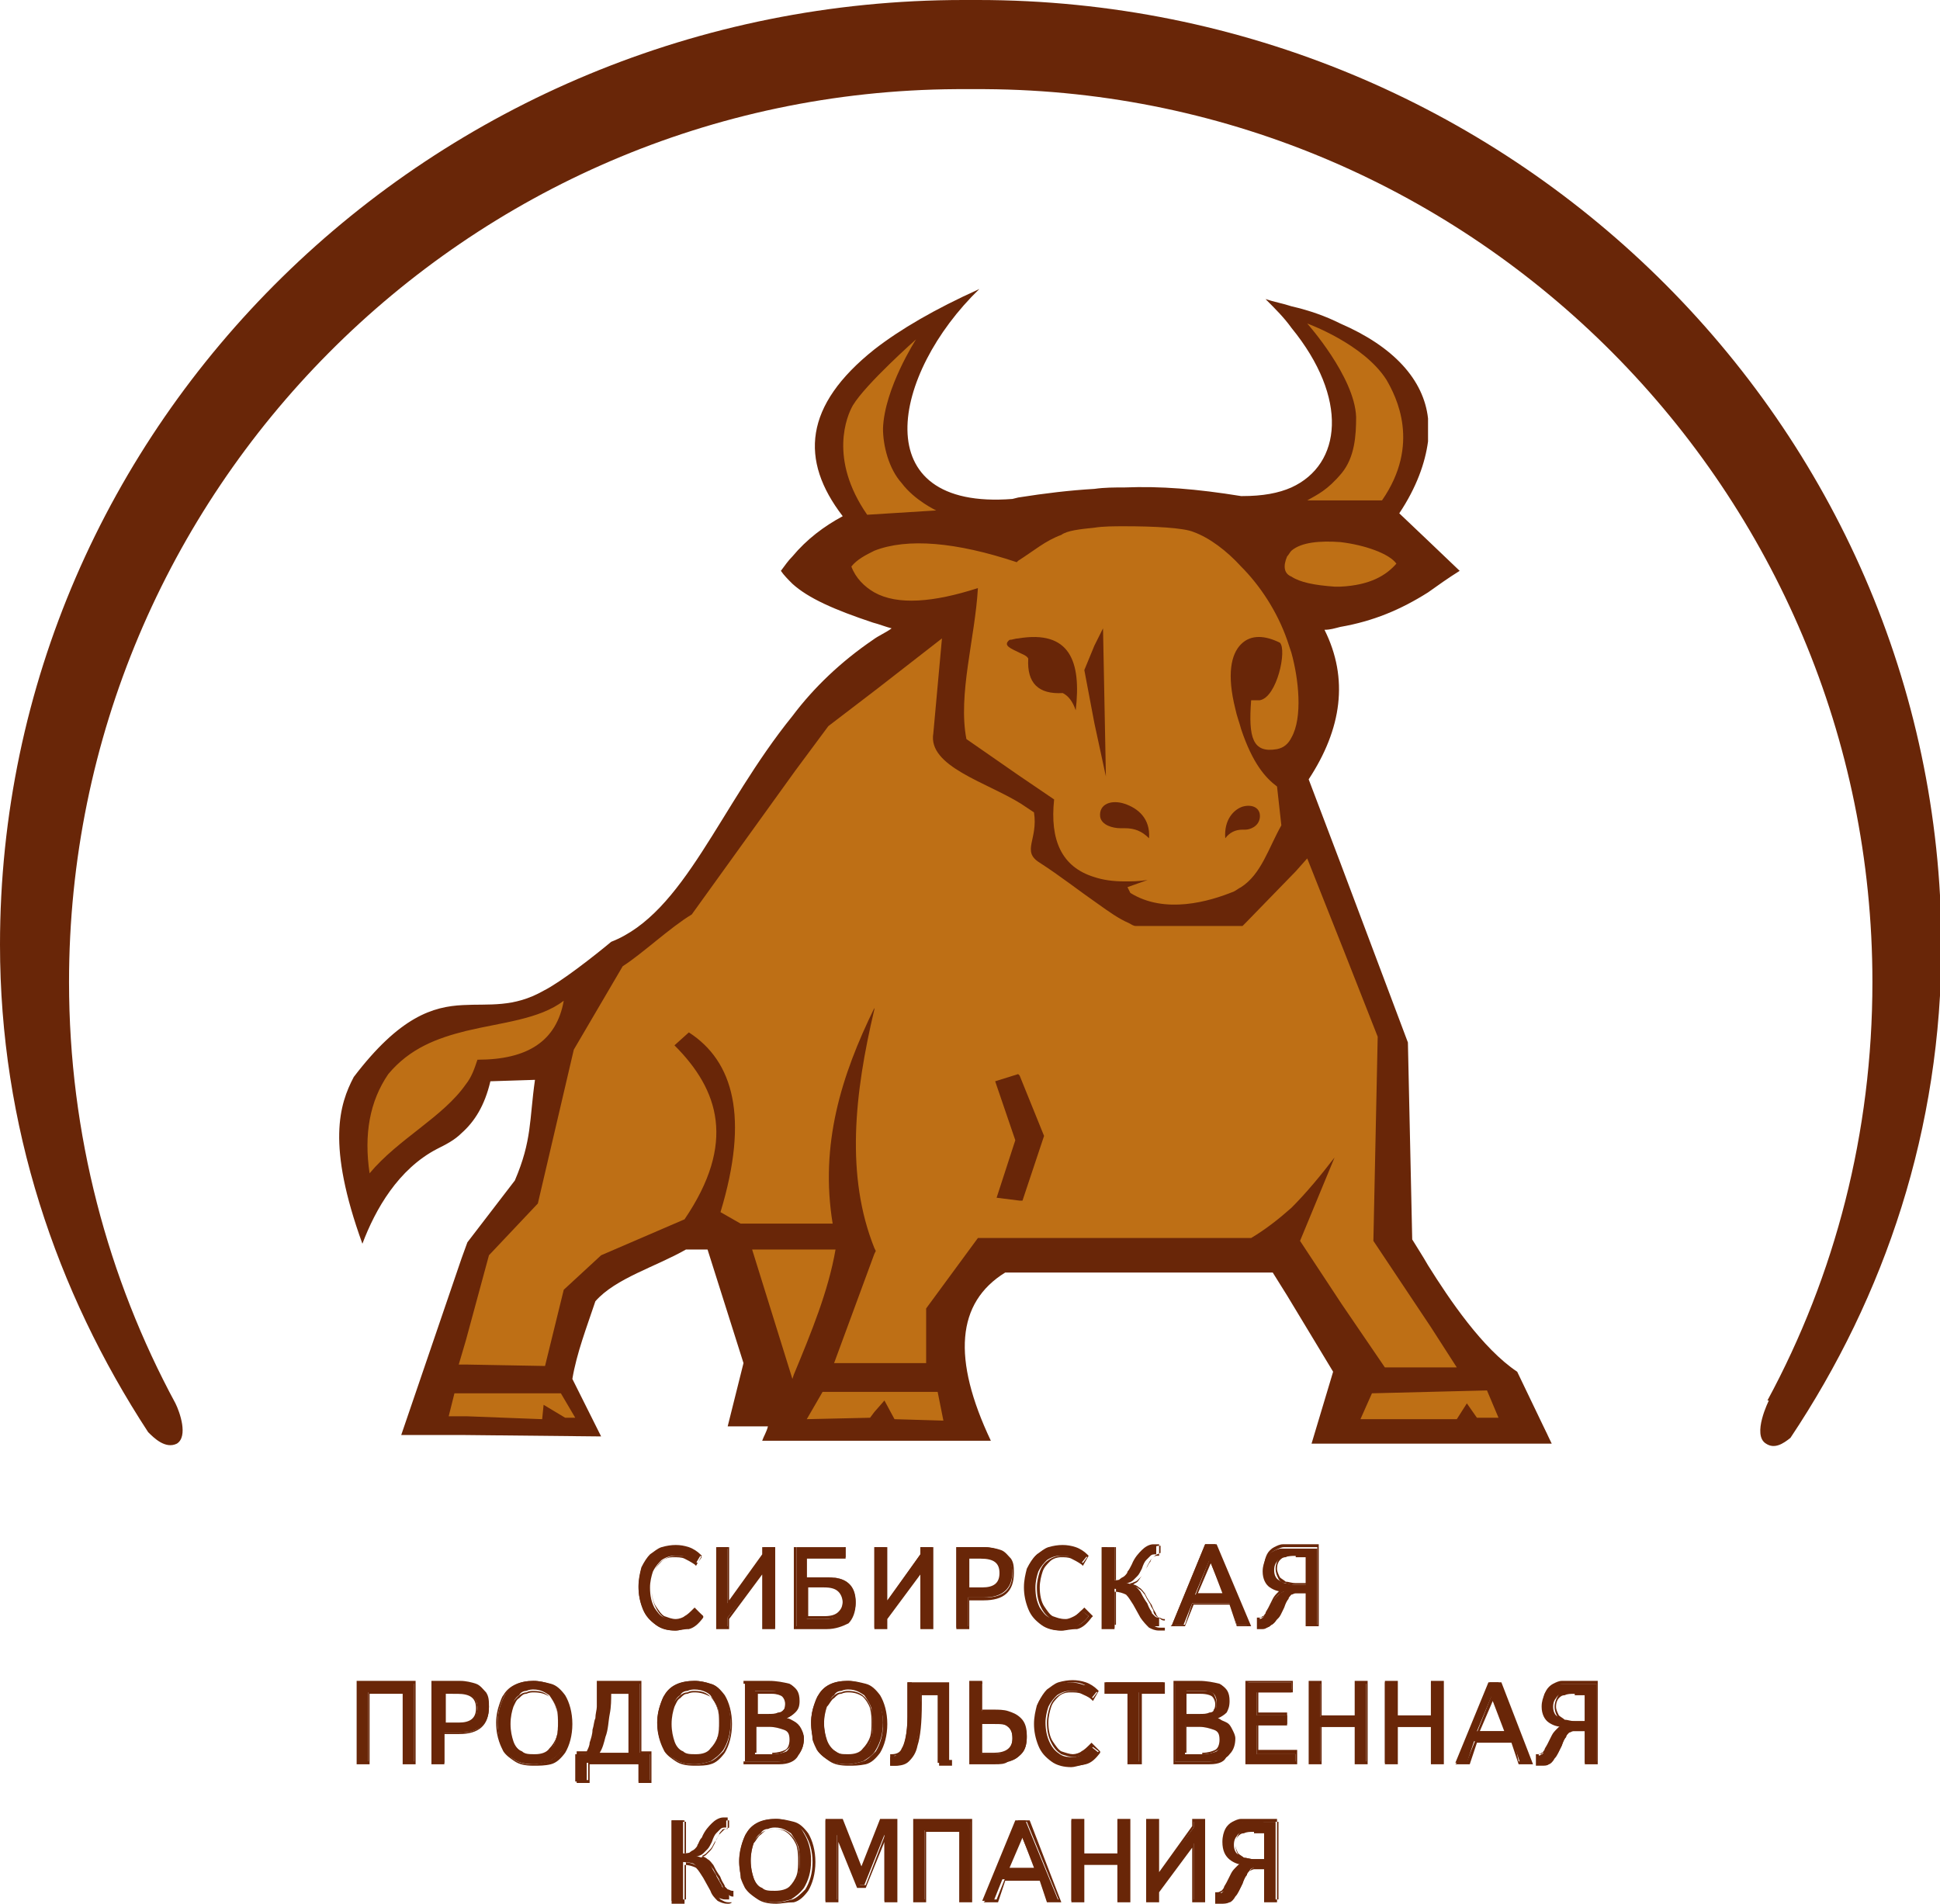 <?xml version="1.0" encoding="utf-8"?>
<!-- Generator: Adobe Illustrator 22.0.0, SVG Export Plug-In . SVG Version: 6.00 Build 0)  -->
<svg version="1.1" id="_x31_" xmlns="http://www.w3.org/2000/svg" xmlns:xlink="http://www.w3.org/1999/xlink" x="0px" y="0px"
	 viewBox="0 0 134.9 132.4" style="enable-background:new 0 0 134.9 132.4;" xml:space="preserve">
<style type="text/css">
	.st0{fill-rule:evenodd;clip-rule:evenodd;fill:#692608;}
	.st1{fill-rule:evenodd;clip-rule:evenodd;fill:#BE6F15;}
</style>
<g>
	<path class="st0" d="M68,0c-0.2,0-0.4,0-0.5,0c-0.2,0-0.4,0-0.5,0C30,0,0,29.5,0,65.7c0,12.6,3.9,24.1,10.3,33.9
		c0.4,0.4,1.2,1.2,2,0.8c0.8-0.5,0.2-2.2-0.1-2.8c-4.7-8.7-7.4-18.7-7.4-29.3c0-34.1,27.6-61.9,61.7-62.1v0c0.3,0,0.6,0,1,0
		c0.3,0,0.6,0,1,0l0,0c34.1,0.2,61.7,28,61.7,62.1c0,10.5-2.6,20.4-7.3,29.1h0.1c0,0-1.2,2.4-0.2,3c0.6,0.4,1.2,0,1.7-0.4
		c6.6-9.9,10.5-21.5,10.5-34.3C134.9,29.5,104.9,0,68,0z"/>
	<g>
		<g>
			<path class="st0" d="M48.7,108.2l-0.3,0.5c-0.3-0.2-0.5-0.3-0.7-0.4c-0.2-0.1-0.5-0.1-0.8-0.1c-0.3,0-0.6,0.1-0.9,0.3
				c-0.2,0.2-0.4,0.4-0.6,0.8c-0.1,0.3-0.2,0.7-0.2,1.1c0,0.6,0.1,1,0.3,1.4c0.2,0.3,0.4,0.6,0.7,0.7c0.3,0.2,0.6,0.2,0.9,0.2
				c0.2,0,0.5-0.1,0.7-0.2c0.2-0.1,0.4-0.3,0.6-0.5l0.5,0.4c-0.3,0.4-0.6,0.6-1,0.8c-0.4,0.1-0.7,0.2-0.9,0.2c-0.5,0-1-0.1-1.4-0.4
				c-0.4-0.3-0.7-0.6-0.9-1.1c-0.2-0.5-0.3-1-0.3-1.5c0-0.5,0.1-0.9,0.2-1.3c0.2-0.4,0.4-0.7,0.6-0.9c0.3-0.2,0.5-0.4,0.8-0.5
				c0.3-0.1,0.6-0.2,0.9-0.2c0.4,0,0.7,0.1,1,0.2C48.2,107.8,48.5,107.9,48.7,108.2z"/>
			<path class="st0" d="M47,113.4c-0.6,0-1-0.1-1.4-0.4c-0.4-0.3-0.7-0.6-0.9-1.1c-0.2-0.5-0.3-1-0.3-1.6c0-0.5,0.1-0.9,0.2-1.3
				c0.2-0.4,0.4-0.7,0.6-0.9c0.3-0.2,0.5-0.4,0.8-0.5c0.7-0.2,1.3-0.2,1.9,0c0.3,0.1,0.6,0.3,0.8,0.5l0.1,0.1l-0.4,0.7l-0.1-0.1
				c-0.3-0.2-0.5-0.3-0.7-0.4c-0.2-0.1-0.5-0.1-0.8-0.1c-0.3,0-0.6,0.1-0.8,0.3c-0.2,0.2-0.4,0.4-0.5,0.7c-0.1,0.3-0.2,0.7-0.2,1.1
				c0,0.5,0.1,1,0.3,1.3c0.2,0.3,0.4,0.6,0.6,0.7c0.3,0.1,0.5,0.2,0.8,0.2c0.2,0,0.5-0.1,0.6-0.2c0.2-0.1,0.4-0.3,0.6-0.5l0.1-0.1
				l0.6,0.6l0,0.1c-0.3,0.4-0.6,0.7-1,0.8C47.5,113.3,47.2,113.4,47,113.4L47,113.4z M46.9,107.6L46.9,107.6c-0.3,0-0.5,0.1-0.8,0.2
				c-0.3,0.1-0.5,0.3-0.8,0.5c-0.2,0.2-0.4,0.5-0.6,0.9c-0.2,0.4-0.2,0.8-0.2,1.2c0,0.6,0.1,1.1,0.3,1.5c0.2,0.4,0.5,0.8,0.9,1
				c0.4,0.2,0.8,0.4,1.3,0.4c0.2,0,0.5-0.1,0.9-0.2c0.3-0.1,0.6-0.3,0.9-0.7l-0.4-0.3c-0.2,0.2-0.4,0.4-0.5,0.5
				c-0.2,0.1-0.5,0.2-0.7,0.2c-0.3,0-0.6-0.1-0.9-0.2c-0.3-0.2-0.5-0.4-0.7-0.8c-0.2-0.4-0.3-0.8-0.3-1.4c0-0.4,0.1-0.8,0.2-1.1
				c0.1-0.3,0.3-0.6,0.6-0.8c0.3-0.2,0.6-0.3,0.9-0.3c0.3,0,0.6,0,0.8,0.1c0.2,0.1,0.4,0.2,0.7,0.4l0.3-0.4
				c-0.2-0.2-0.4-0.3-0.7-0.4C47.6,107.6,47.2,107.6,46.9,107.6z"/>
		</g>
		<g>
			<polygon class="st0" points="50.6,111.5 53.1,108.1 53.1,107.6 53.9,107.6 53.9,113.2 53.1,113.2 53.1,109.2 50.6,112.5 
				50.6,113.2 49.9,113.2 49.9,107.6 50.6,107.6 			"/>
			<path class="st0" d="M53.9,113.3H53v-3.8l-2.3,3.1v0.7h-0.9v-5.7h0.9v3.7l2.3-3.2v-0.5h0.9V113.3L53.9,113.3z M53.2,113.1
				L53.2,113.1h0.6v-5.4h-0.6v0.4l-2.6,3.7v-4.1H50v5.4h0.6v-0.6l0,0l2.6-3.6V113.1z"/>
		</g>
		<g>
			<path class="st0" d="M56.1,108.3v1.4h1.5c1.3,0,1.9,0.6,1.9,1.7c0,0.6-0.2,1-0.5,1.3c-0.3,0.3-0.8,0.5-1.4,0.5h-2.2v-5.6h3.4v0.7
				H56.1L56.1,108.3z M56.1,110.4L56.1,110.4v2.2h1.2c0.5,0,0.8-0.1,1-0.3c0.2-0.2,0.3-0.5,0.3-0.8c0-0.3-0.1-0.6-0.3-0.8
				c-0.2-0.2-0.5-0.3-1-0.3H56.1z"/>
			<path class="st0" d="M57.5,113.3h-2.3v-5.7h3.6v0.8h-2.7v1.3h1.4c1.3,0,2,0.6,2,1.8c0,0.6-0.2,1.1-0.5,1.4
				C58.6,113.1,58.1,113.3,57.5,113.3L57.5,113.3z M55.4,113.1L55.4,113.1h2.1c0.6,0,1-0.2,1.4-0.5c0.3-0.3,0.5-0.7,0.5-1.3
				c0-1.1-0.6-1.6-1.8-1.6H56v-1.6h2.7v-0.5h-3.3V113.1L55.4,113.1z M57.3,112.6c0.5,0,0.9-0.1,1.1-0.3c0.2-0.2,0.3-0.5,0.3-0.9
				c0-0.4-0.1-0.6-0.3-0.8c-0.2-0.2-0.6-0.3-1-0.3H56v2.3H57.3L57.3,112.6L57.3,112.6z M56.2,112.4L56.2,112.4h1.1
				c0.5,0,0.8-0.1,1-0.3c0.2-0.2,0.3-0.4,0.3-0.8c0-0.3-0.1-0.6-0.3-0.7c-0.2-0.2-0.5-0.3-0.9-0.3h-1.2V112.4z"/>
		</g>
		<g>
			<polygon class="st0" points="61.6,111.5 64,108.1 64,107.6 64.8,107.6 64.8,113.2 64,113.2 64,109.2 61.6,112.5 61.6,113.2 
				60.8,113.2 60.8,107.6 61.6,107.6 			"/>
			<path class="st0" d="M64.9,113.3h-0.9v-3.8l-2.3,3.1v0.7h-0.9v-5.7h0.9v3.7l2.3-3.2v-0.5h0.9V113.3L64.9,113.3z M64.1,113.1
				L64.1,113.1h0.6v-5.4h-0.6v0.4l-2.6,3.7v-4.1h-0.6v5.4h0.6v-0.6l0,0l2.6-3.6V113.1z"/>
		</g>
		<g>
			<path class="st0" d="M67.3,111.2v2h-0.8v-5.6h1.9c0.4,0,0.8,0.1,1.1,0.2c0.3,0.1,0.5,0.3,0.7,0.6c0.1,0.3,0.2,0.6,0.2,0.9
				c0,1.2-0.7,1.8-2,1.8H67.3L67.3,111.2z M67.3,110.5L67.3,110.5h1c0.8,0,1.3-0.4,1.3-1.1c0-0.7-0.4-1.1-1.3-1.1h-0.9V110.5z"/>
			<path class="st0" d="M67.4,113.3h-0.9v-5.7h2c0.4,0,0.8,0.1,1.1,0.2c0.3,0.1,0.5,0.4,0.7,0.6c0.2,0.3,0.2,0.6,0.2,1
				c0,1.3-0.7,1.9-2.1,1.9h-1V113.3L67.4,113.3z M66.7,113.1L66.7,113.1h0.6v-2h1.2c1.3,0,1.9-0.6,1.9-1.7c0-0.3-0.1-0.6-0.2-0.9
				c-0.1-0.2-0.3-0.4-0.6-0.6c-0.3-0.1-0.6-0.2-1-0.2h-1.8V113.1L66.7,113.1z M68.4,110.6c0.9,0,1.3-0.4,1.3-1.2
				c0-0.8-0.5-1.2-1.4-1.2h-1v2.4H68.4L68.4,110.6L68.4,110.6z M67.4,110.4L67.4,110.4h0.9c0.8,0,1.2-0.3,1.2-1c0-0.7-0.4-1-1.3-1
				h-0.8V110.4z"/>
		</g>
		<g>
			<path class="st0" d="M75.6,108.2l-0.4,0.5c-0.3-0.2-0.5-0.3-0.7-0.4c-0.2-0.1-0.5-0.1-0.8-0.1c-0.3,0-0.6,0.1-0.9,0.3
				c-0.2,0.2-0.4,0.4-0.6,0.8c-0.1,0.3-0.2,0.7-0.2,1.1c0,0.6,0.1,1,0.3,1.4c0.2,0.3,0.4,0.6,0.7,0.7c0.3,0.2,0.6,0.2,0.9,0.2
				c0.3,0,0.5-0.1,0.7-0.2c0.2-0.1,0.4-0.3,0.6-0.5l0.5,0.4c-0.3,0.4-0.6,0.6-1,0.8c-0.4,0.1-0.7,0.2-0.9,0.2c-0.5,0-1-0.1-1.4-0.4
				c-0.4-0.3-0.7-0.6-0.9-1.1c-0.2-0.5-0.3-1-0.3-1.5c0-0.5,0.1-0.9,0.2-1.3c0.2-0.4,0.4-0.7,0.6-0.9c0.3-0.2,0.5-0.4,0.8-0.5
				c0.3-0.1,0.6-0.2,0.9-0.2c0.4,0,0.7,0.1,1,0.2C75.1,107.8,75.3,107.9,75.6,108.2z"/>
			<path class="st0" d="M73.9,113.4c-0.5,0-1-0.1-1.4-0.4c-0.4-0.3-0.7-0.6-0.9-1.1c-0.2-0.5-0.3-1-0.3-1.6c0-0.5,0.1-0.9,0.2-1.3
				c0.2-0.4,0.4-0.7,0.6-0.9c0.3-0.2,0.5-0.4,0.8-0.5c0.7-0.2,1.3-0.2,1.9,0c0.3,0.1,0.6,0.3,0.8,0.5l0.1,0.1l-0.4,0.7l-0.1-0.1
				c-0.3-0.2-0.5-0.3-0.7-0.4c-0.2-0.1-0.5-0.1-0.7-0.1c-0.3,0-0.6,0.1-0.8,0.3c-0.2,0.2-0.4,0.4-0.5,0.7c-0.1,0.3-0.2,0.7-0.2,1.1
				c0,0.5,0.1,1,0.3,1.3c0.2,0.3,0.4,0.6,0.6,0.7c0.3,0.1,0.5,0.2,0.9,0.2c0.2,0,0.4-0.1,0.6-0.2c0.2-0.1,0.4-0.3,0.6-0.5l0.1-0.1
				l0.6,0.6l-0.1,0.1c-0.3,0.4-0.6,0.7-1,0.8C74.4,113.3,74.1,113.4,73.9,113.4L73.9,113.4z M73.8,107.6L73.8,107.6
				c-0.3,0-0.5,0.1-0.8,0.2c-0.3,0.1-0.5,0.3-0.8,0.5c-0.2,0.2-0.4,0.5-0.6,0.9c-0.1,0.4-0.2,0.8-0.2,1.2c0,0.6,0.1,1.1,0.3,1.5
				c0.2,0.4,0.5,0.8,0.9,1c0.4,0.2,0.8,0.4,1.3,0.4c0.2,0,0.5-0.1,0.9-0.2c0.3-0.1,0.6-0.3,0.9-0.7l-0.4-0.3
				c-0.2,0.2-0.4,0.4-0.6,0.5c-0.2,0.1-0.5,0.2-0.7,0.2c-0.3,0-0.6-0.1-0.9-0.2c-0.3-0.2-0.5-0.4-0.7-0.8c-0.2-0.4-0.3-0.8-0.3-1.4
				c0-0.4,0.1-0.8,0.2-1.1c0.1-0.3,0.3-0.6,0.6-0.8c0.3-0.2,0.6-0.3,0.9-0.3c0.3,0,0.6,0,0.8,0.1c0.2,0.1,0.4,0.2,0.7,0.4l0.3-0.4
				c-0.2-0.2-0.4-0.3-0.7-0.4C74.4,107.6,74.1,107.6,73.8,107.6z"/>
		</g>
		<g>
			<path class="st0" d="M77.5,110.5v2.7h-0.8v-5.6h0.8v2.3c0.2,0,0.4,0,0.5-0.1c0.1-0.1,0.3-0.1,0.4-0.2c0.1-0.1,0.2-0.2,0.2-0.3
				c0.1-0.1,0.1-0.3,0.3-0.5c0.2-0.5,0.5-0.8,0.6-1c0.2-0.2,0.4-0.3,0.7-0.3c0.1,0,0.1,0,0.2,0v0.6c-0.2,0-0.3,0-0.4,0.1
				c-0.1,0.1-0.2,0.2-0.3,0.3c-0.1,0.1-0.2,0.3-0.3,0.6c-0.1,0.2-0.2,0.4-0.3,0.5c-0.1,0.1-0.2,0.2-0.3,0.3
				c-0.1,0.1-0.3,0.2-0.5,0.2v0c0.2,0,0.4,0.1,0.6,0.2c0.2,0.1,0.3,0.3,0.4,0.4c0.1,0.2,0.2,0.4,0.4,0.7c0.1,0.1,0.1,0.2,0.2,0.4
				c0.1,0.2,0.2,0.3,0.2,0.4c0.1,0.1,0.2,0.2,0.2,0.2c0.1,0.1,0.2,0.1,0.3,0.1v0.6c-0.2,0-0.3,0-0.3,0c-0.2,0-0.4-0.1-0.6-0.2
				c-0.2-0.2-0.4-0.4-0.5-0.7c-0.2-0.3-0.3-0.6-0.5-0.9c-0.2-0.3-0.3-0.5-0.6-0.7C78.2,110.6,77.9,110.5,77.5,110.5z"/>
			<path class="st0" d="M80.6,113.4c-0.3,0-0.5-0.1-0.7-0.2c-0.2-0.2-0.4-0.4-0.6-0.7l-0.5-0.9c-0.2-0.3-0.3-0.5-0.5-0.7
				c-0.2-0.1-0.5-0.2-0.8-0.2v2.6h-0.9v-5.7h0.9v2.3c0.2,0,0.3,0,0.4-0.1c0.1-0.1,0.2-0.1,0.3-0.2c0.1-0.1,0.2-0.2,0.2-0.3
				c0.1-0.1,0.2-0.3,0.3-0.5c0.2-0.5,0.5-0.8,0.7-1c0.2-0.2,0.5-0.4,0.8-0.4c0.1,0,0.2,0,0.3,0l0.1,0v0.8h-0.1c-0.1,0-0.2,0-0.3,0.1
				c-0.1,0.1-0.2,0.2-0.2,0.3c-0.1,0.1-0.2,0.3-0.3,0.5c-0.1,0.2-0.2,0.4-0.3,0.5c-0.1,0.1-0.2,0.3-0.3,0.4
				c-0.1,0.1-0.2,0.1-0.3,0.2c0.1,0,0.3,0.1,0.4,0.2c0.2,0.1,0.3,0.3,0.4,0.4c0.1,0.2,0.2,0.4,0.4,0.7c0.1,0.1,0.1,0.2,0.2,0.4
				c0.1,0.2,0.2,0.3,0.2,0.4c0.1,0.1,0.1,0.2,0.2,0.2c0.1,0,0.2,0.1,0.3,0.1H81v0.8l-0.1,0C80.8,113.4,80.7,113.4,80.6,113.4
				L80.6,113.4z M77.4,110.4L77.4,110.4L77.4,110.4c0.5,0,0.8,0.1,1.1,0.3c0.2,0.2,0.4,0.4,0.6,0.7l0.5,0.9c0.1,0.3,0.3,0.5,0.5,0.7
				c0.2,0.1,0.3,0.2,0.6,0.2c0.1,0,0.1,0,0.3,0v-0.5c-0.1,0-0.2,0-0.3-0.1c-0.1-0.1-0.2-0.1-0.3-0.2c-0.1-0.1-0.2-0.2-0.2-0.4
				c-0.1-0.2-0.2-0.3-0.2-0.4c-0.2-0.3-0.3-0.5-0.4-0.7c-0.1-0.1-0.2-0.3-0.4-0.4c-0.1-0.1-0.3-0.2-0.5-0.2l-0.1,0v-0.2l0.1,0
				c0.2-0.1,0.3-0.1,0.4-0.2c0.1-0.1,0.2-0.2,0.3-0.3c0.1-0.1,0.2-0.3,0.3-0.5c0.1-0.3,0.2-0.4,0.3-0.6c0.1-0.1,0.2-0.2,0.3-0.3
				c0.1-0.1,0.2-0.1,0.4-0.2v-0.5c-0.3,0-0.6,0.1-0.8,0.3c-0.2,0.2-0.4,0.5-0.6,1c-0.1,0.2-0.2,0.4-0.3,0.5
				c-0.1,0.1-0.2,0.2-0.3,0.3c-0.1,0.1-0.2,0.2-0.4,0.2c-0.2,0.1-0.3,0.1-0.6,0.1h-0.1v-2.3h-0.6v5.4h0.6V110.4z"/>
		</g>
		<g>
			<path class="st0" d="M82.9,111.5l-0.6,1.5h-0.8l2.3-5.6h0.7l2.3,5.6H86l-0.5-1.5H82.9L82.9,111.5z M85.1,110.9L85.1,110.9l-1-2.4
				l-1,2.4H85.1z"/>
			<path class="st0" d="M87,113.1h-1l-0.5-1.5H83l-0.6,1.5h-1l0.1-0.1l2.3-5.6h0.8L87,113.1L87,113.1z M86,113L86,113h0.7l-2.2-5.4
				h-0.6l-2.2,5.4h0.7l0.5-1.5h2.7L86,113L86,113z M85.3,111l-1.1-2.8l-1.1,2.8H85.3L85.3,111L85.3,111z M83.3,110.8L83.3,110.8H85
				l-0.8-2.1L83.3,110.8z"/>
		</g>
		<g>
			<path class="st0" d="M91.6,107.5v5.6h-0.8v-2.3h-0.2c-0.2,0-0.4,0-0.6,0c-0.1,0-0.3,0.1-0.3,0.2c-0.1,0.1-0.2,0.2-0.2,0.3
				c-0.1,0.1-0.2,0.3-0.3,0.6c-0.2,0.4-0.3,0.7-0.5,0.8c-0.1,0.2-0.3,0.3-0.4,0.4c-0.1,0.1-0.3,0.1-0.5,0.1c-0.1,0-0.2,0-0.3,0v-0.6
				c0.1,0,0.2,0,0.3-0.1c0.1-0.1,0.1-0.1,0.2-0.2c0-0.1,0.1-0.2,0.2-0.4c0.1-0.2,0.2-0.4,0.3-0.5c0.1-0.2,0.2-0.3,0.3-0.4
				c0.1-0.1,0.3-0.3,0.5-0.3c-0.4,0-0.7-0.1-1-0.3c-0.3-0.2-0.5-0.6-0.5-1.1c0-0.4,0.1-0.6,0.2-0.9c0.1-0.2,0.3-0.4,0.5-0.5
				c0.2-0.1,0.4-0.2,0.6-0.2c0.2,0,0.4,0,0.5,0H91.6L91.6,107.5z M90.8,110.1L90.8,110.1v-1.9h-0.8c-0.3,0-0.5,0-0.7,0.1
				c-0.2,0-0.4,0.1-0.5,0.3c-0.1,0.1-0.2,0.3-0.2,0.6c0,0.3,0.1,0.5,0.2,0.6c0.1,0.1,0.3,0.2,0.5,0.3c0.2,0,0.4,0.1,0.7,0.1H90.8z"
				/>
			<path class="st0" d="M87.8,113.3c-0.1,0-0.2,0-0.3,0l-0.1,0v-0.8h0.1c0.1,0,0.2,0,0.3-0.1c0.1,0,0.1-0.1,0.2-0.2
				c0-0.1,0.1-0.2,0.2-0.4c0.1-0.2,0.2-0.4,0.3-0.6c0.1-0.2,0.2-0.3,0.4-0.5c0.1-0.1,0.2-0.2,0.3-0.2c-0.3-0.1-0.5-0.2-0.8-0.3
				c-0.3-0.2-0.5-0.6-0.5-1.2c0-0.4,0.1-0.7,0.2-0.9c0.1-0.2,0.3-0.4,0.5-0.5c0.2-0.1,0.4-0.2,0.6-0.2c0.2,0,0.4,0,0.6,0h1.9v5.7
				h-0.9v-2.3h-0.1c-0.2,0-0.4,0-0.6,0c-0.1,0-0.2,0.1-0.3,0.1c-0.1,0.1-0.2,0.2-0.2,0.3c-0.1,0.1-0.2,0.3-0.3,0.6
				c-0.2,0.4-0.3,0.7-0.5,0.8c-0.1,0.2-0.3,0.4-0.4,0.4C88.1,113.2,88,113.3,87.8,113.3L87.8,113.3z M87.6,113.1L87.6,113.1
				c0.2,0,0.5,0,0.6-0.1c0.1-0.1,0.3-0.2,0.4-0.4c0.1-0.2,0.3-0.5,0.5-0.8c0.1-0.3,0.2-0.5,0.3-0.6c0.1-0.1,0.2-0.2,0.3-0.3
				c0.1-0.1,0.2-0.1,0.4-0.2c0.1,0,0.3,0,0.6,0h0.3v2.3h0.6v-5.4h-1.8c-0.2,0-0.3,0-0.5,0c-0.2,0-0.4,0.1-0.6,0.2
				c-0.2,0.1-0.4,0.2-0.5,0.5c-0.1,0.2-0.2,0.5-0.2,0.8c0,0.5,0.1,0.9,0.4,1c0.3,0.2,0.6,0.3,1,0.3l0.4,0l-0.4,0.2
				c-0.2,0.1-0.3,0.2-0.5,0.3c-0.1,0.1-0.3,0.3-0.3,0.4c-0.1,0.1-0.2,0.3-0.3,0.5c-0.1,0.2-0.2,0.3-0.2,0.4
				c-0.1,0.1-0.1,0.2-0.2,0.2c-0.1,0.1-0.2,0.1-0.3,0.1V113.1L87.6,113.1z M90.9,110.1V108h-0.8c-0.3,0-0.5,0-0.7,0.1
				c-0.2,0-0.4,0.1-0.5,0.3c-0.1,0.2-0.2,0.4-0.2,0.7c0,0.3,0.1,0.5,0.2,0.7c0.1,0.2,0.3,0.3,0.5,0.3c0.2,0.1,0.4,0.1,0.7,0.1H90.9
				L90.9,110.1L90.9,110.1z M90.1,108.2L90.1,108.2c-0.3,0-0.5,0-0.7,0.1c-0.2,0-0.3,0.1-0.4,0.2c-0.1,0.1-0.2,0.3-0.2,0.6
				c0,0.2,0.1,0.4,0.2,0.6c0.1,0.1,0.3,0.2,0.4,0.3c0.2,0,0.4,0.1,0.7,0.1h0.7v-1.8H90.1z"/>
		</g>
		<g>
			<polygon class="st0" points="25.6,117.7 25.6,122.6 24.9,122.6 24.9,117 28.8,117 28.8,122.6 28.1,122.6 28.1,117.7 			"/>
			<path class="st0" d="M28.9,122.7H28v-4.9h-2.3v4.9h-0.9v-5.8h4.1V122.7L28.9,122.7z M28.2,122.5L28.2,122.5h0.6v-5.4H25v5.4h0.6
				v-4.9h2.6V122.5z"/>
		</g>
		<g>
			<path class="st0" d="M30.9,120.6v2h-0.8V117H32c0.4,0,0.8,0.1,1.1,0.2c0.3,0.1,0.5,0.3,0.7,0.6c0.1,0.3,0.2,0.6,0.2,0.9
				c0,1.2-0.7,1.8-2,1.8H30.9L30.9,120.6z M30.9,119.9L30.9,119.9h1c0.8,0,1.3-0.4,1.3-1.1c0-0.7-0.4-1.1-1.4-1.1h-0.9V119.9z"/>
			<path class="st0" d="M31,122.7H30v-5.8h2c0.4,0,0.8,0.1,1.1,0.2c0.3,0.1,0.5,0.4,0.7,0.6c0.2,0.3,0.2,0.6,0.2,1
				c0,1.3-0.7,1.9-2.1,1.9h-1V122.7L31,122.7z M30.2,122.5L30.2,122.5h0.6v-2H32c1.3,0,1.9-0.6,1.9-1.7c0-0.3-0.1-0.6-0.2-0.9
				c-0.1-0.2-0.3-0.4-0.6-0.6c-0.3-0.1-0.6-0.2-1-0.2h-1.8V122.5L30.2,122.5z M31.9,120c0.9,0,1.3-0.4,1.3-1.2
				c0-0.8-0.5-1.2-1.4-1.2h-1v2.4H31.9L31.9,120L31.9,120z M31,119.8L31,119.8h0.9c0.8,0,1.2-0.3,1.2-1c0-0.7-0.4-1-1.3-1H31V119.8z
				"/>
		</g>
		<g>
			<path class="st0" d="M34.6,119.8c0-0.5,0.1-0.9,0.2-1.2c0.1-0.3,0.2-0.5,0.3-0.7c0.4-0.7,1.1-1,2-1c0.4,0,0.8,0.1,1.1,0.2
				c0.4,0.1,0.7,0.4,0.9,0.8c0.3,0.5,0.5,1.1,0.5,1.9c0,0.8-0.2,1.4-0.5,1.9c-0.3,0.4-0.6,0.6-0.9,0.8c-0.4,0.1-0.7,0.2-1.1,0.2
				c-0.5,0-1-0.1-1.3-0.3c-0.3-0.2-0.6-0.4-0.8-0.7c-0.1-0.2-0.2-0.4-0.3-0.7C34.7,120.7,34.6,120.3,34.6,119.8L34.6,119.8z
				 M35.4,119.8L35.4,119.8c0,0.5,0.1,0.9,0.2,1.2c0.1,0.3,0.3,0.6,0.6,0.8c0.3,0.2,0.6,0.3,0.9,0.3c0.5,0,0.8-0.1,1.1-0.4
				c0.3-0.2,0.4-0.5,0.5-0.9c0.1-0.3,0.1-0.7,0.1-1c0-0.3,0-0.7-0.1-1c-0.1-0.3-0.3-0.6-0.5-0.9c-0.3-0.2-0.6-0.4-1.1-0.4
				c-0.1,0-0.3,0-0.5,0.1c-0.2,0-0.4,0.1-0.5,0.3c-0.2,0.1-0.4,0.4-0.5,0.7C35.5,118.9,35.4,119.3,35.4,119.8z"/>
			<path class="st0" d="M37.1,122.8c-0.6,0-1-0.1-1.3-0.3c-0.3-0.2-0.6-0.4-0.8-0.7c-0.1-0.2-0.2-0.4-0.3-0.7
				c-0.1-0.3-0.2-0.7-0.2-1.3c0-0.5,0.1-0.9,0.2-1.2c0.1-0.3,0.2-0.6,0.3-0.7c0.4-0.7,1.2-1,2.1-1c0.4,0,0.8,0.1,1.2,0.2
				c0.4,0.1,0.7,0.4,1,0.8c0.3,0.5,0.5,1.2,0.5,2c0,0.8-0.2,1.5-0.5,2c-0.3,0.4-0.6,0.7-1,0.8C37.9,122.8,37.5,122.8,37.1,122.8
				L37.1,122.8z M37.1,117L37.1,117c-0.9,0-1.6,0.3-2,0.9c-0.1,0.2-0.2,0.4-0.3,0.7c-0.1,0.3-0.2,0.7-0.2,1.2c0,0.5,0.1,0.9,0.2,1.2
				c0.1,0.3,0.2,0.5,0.3,0.7c0.2,0.3,0.4,0.5,0.7,0.7c0.3,0.2,0.7,0.3,1.2,0.3c0.4,0,0.7-0.1,1.1-0.2c0.3-0.1,0.6-0.4,0.9-0.7
				c0.3-0.5,0.5-1.1,0.5-1.9c0-0.8-0.2-1.4-0.5-1.9c-0.2-0.4-0.5-0.6-0.9-0.8C37.9,117.1,37.5,117,37.1,117L37.1,117z M37.1,122.2
				c0.5,0,0.9-0.1,1.1-0.4c0.3-0.3,0.4-0.6,0.5-0.9c0.1-0.3,0.1-0.7,0.1-1c0-0.3,0-0.7-0.1-1c-0.1-0.4-0.3-0.7-0.5-0.9
				c-0.3-0.3-0.6-0.4-1.1-0.4c-0.2,0-0.3,0-0.5,0.1c-0.2,0-0.4,0.1-0.6,0.3c-0.2,0.2-0.4,0.4-0.5,0.7c-0.1,0.3-0.2,0.7-0.2,1.2
				c0,0.5,0.1,0.9,0.2,1.3c0.1,0.4,0.3,0.6,0.6,0.8C36.4,122.1,36.8,122.2,37.1,122.2L37.1,122.2L37.1,122.2z M37.1,117.7
				L37.1,117.7c-0.1,0-0.3,0-0.5,0.1c-0.2,0-0.3,0.1-0.5,0.3c-0.2,0.1-0.3,0.4-0.4,0.6c-0.1,0.3-0.2,0.7-0.2,1.2
				c0,0.5,0.1,0.9,0.2,1.2c0.1,0.3,0.3,0.6,0.6,0.7c0.2,0.2,0.5,0.2,0.9,0.2c0.4,0,0.8-0.1,1-0.4c0.2-0.2,0.4-0.5,0.5-0.8
				c0.1-0.3,0.1-0.7,0.1-1c0-0.3,0-0.6-0.1-1c-0.1-0.3-0.3-0.6-0.5-0.8C37.9,117.8,37.6,117.7,37.1,117.7z"/>
		</g>
		<g>
			<path class="st0" d="M40.2,122h0.6c0.1-0.2,0.2-0.4,0.3-0.7c0.1-0.3,0.2-0.6,0.2-0.9c0.1-0.3,0.1-0.6,0.2-0.8
				c0-0.3,0.1-0.6,0.1-0.9c0-0.3,0-0.5,0-0.8c0-0.2,0-0.5,0-0.9h2.9v4.9h0.7v2h-0.8v-1.3h-3.6v1.3h-0.8V122L40.2,122z M43.8,117.7
				L43.8,117.7h-1.4c0,0.4,0,0.9-0.1,1.5c-0.1,0.5-0.1,1.1-0.3,1.6c-0.1,0.5-0.3,0.9-0.4,1.2h2.2V117.7z"/>
			<path class="st0" d="M45.3,124h-0.9v-1.3H41v1.3h-0.9v-2.2h0.7c0.1-0.2,0.2-0.4,0.2-0.6c0.1-0.3,0.2-0.6,0.2-0.9
				c0.1-0.3,0.1-0.6,0.2-0.8c0-0.3,0.1-0.6,0.1-0.8c0-0.3,0-0.5,0-0.8c0-0.2,0-0.5,0-0.9v-0.1h3.1v4.9h0.7V124L45.3,124z
				 M44.6,123.8L44.6,123.8h0.6V122h-0.7v-4.9h-2.8c0,0.3,0,0.6,0,0.8c0,0.3,0,0.5,0,0.8c0,0.3,0,0.6-0.1,0.9c0,0.2-0.1,0.5-0.2,0.8
				c-0.1,0.3-0.2,0.6-0.2,0.9c-0.1,0.3-0.2,0.5-0.3,0.7l0,0h-0.6v1.8h0.6v-1.3h3.7V123.8L44.6,123.8z M43.9,122v-4.4h-1.6v0.1
				c0,0.4,0,0.9-0.1,1.5c-0.1,0.5-0.1,1.1-0.3,1.6c-0.1,0.5-0.3,0.9-0.4,1.2l-0.1,0.1H43.9L43.9,122L43.9,122z M41.7,121.9
				L41.7,121.9h2v-4.1h-1.2c0,0.4,0,0.9-0.1,1.4c-0.1,0.5-0.1,1.1-0.3,1.6C42,121.2,41.9,121.6,41.7,121.9z"/>
		</g>
		<g>
			<path class="st0" d="M45.7,119.8c0-0.5,0.1-0.9,0.2-1.2c0.1-0.3,0.2-0.5,0.3-0.7c0.4-0.7,1.1-1,2.1-1c0.4,0,0.8,0.1,1.1,0.2
				c0.4,0.1,0.7,0.4,0.9,0.8c0.3,0.5,0.5,1.1,0.5,1.9c0,0.8-0.2,1.4-0.5,1.9c-0.3,0.4-0.6,0.6-0.9,0.8c-0.4,0.1-0.7,0.2-1.1,0.2
				c-0.6,0-1-0.1-1.3-0.3c-0.3-0.2-0.6-0.4-0.8-0.7c-0.1-0.2-0.2-0.4-0.3-0.7C45.8,120.7,45.7,120.3,45.7,119.8L45.7,119.8z
				 M46.6,119.8L46.6,119.8c0,0.5,0.1,0.9,0.2,1.2c0.1,0.3,0.3,0.6,0.6,0.8c0.2,0.2,0.6,0.3,0.9,0.3c0.5,0,0.8-0.1,1.1-0.4
				c0.3-0.2,0.4-0.5,0.5-0.9c0.1-0.3,0.1-0.7,0.1-1c0-0.3,0-0.7-0.1-1c-0.1-0.3-0.3-0.6-0.5-0.9c-0.2-0.2-0.6-0.4-1.1-0.4
				c-0.1,0-0.3,0-0.5,0.1c-0.2,0-0.4,0.1-0.5,0.3c-0.2,0.1-0.4,0.4-0.5,0.7C46.6,118.9,46.6,119.3,46.6,119.8z"/>
			<path class="st0" d="M48.3,122.8c-0.6,0-1-0.1-1.3-0.3c-0.3-0.2-0.6-0.4-0.8-0.7c-0.1-0.2-0.2-0.4-0.3-0.7
				c-0.1-0.3-0.2-0.7-0.2-1.3c0-0.5,0.1-0.9,0.2-1.2c0.1-0.3,0.2-0.6,0.3-0.7c0.4-0.7,1.2-1,2.1-1c0.4,0,0.8,0.1,1.1,0.2
				c0.4,0.1,0.7,0.4,1,0.8c0.3,0.5,0.5,1.2,0.5,2c0,0.8-0.2,1.5-0.5,2c-0.3,0.4-0.6,0.7-1,0.8C49.1,122.8,48.7,122.8,48.3,122.8
				L48.3,122.8z M48.3,117L48.3,117c-0.9,0-1.6,0.3-2,0.9c-0.1,0.2-0.2,0.4-0.3,0.7c-0.1,0.3-0.2,0.7-0.2,1.2c0,0.5,0.1,0.9,0.2,1.2
				c0.1,0.3,0.2,0.5,0.3,0.7c0.2,0.3,0.4,0.5,0.7,0.7c0.3,0.2,0.7,0.3,1.3,0.3c0.4,0,0.7-0.1,1.1-0.2c0.3-0.1,0.6-0.4,0.9-0.7
				c0.3-0.5,0.5-1.1,0.5-1.9c0-0.8-0.2-1.4-0.5-1.9c-0.2-0.4-0.5-0.6-0.9-0.8C49,117.1,48.6,117,48.3,117L48.3,117z M48.3,122.2
				c0.5,0,0.9-0.1,1.1-0.4c0.3-0.3,0.5-0.6,0.5-0.9c0.1-0.4,0.1-0.7,0.1-1c0-0.3,0-0.7-0.1-1c-0.1-0.4-0.3-0.7-0.5-0.9
				c-0.3-0.3-0.6-0.4-1.1-0.4c-0.2,0-0.3,0-0.5,0.1c-0.2,0-0.4,0.1-0.6,0.3c-0.2,0.2-0.4,0.4-0.5,0.7c-0.1,0.3-0.2,0.7-0.2,1.2
				c0,0.5,0.1,0.9,0.2,1.3c0.1,0.4,0.4,0.6,0.6,0.8C47.6,122.1,47.9,122.2,48.3,122.2L48.3,122.2L48.3,122.2z M48.3,117.7
				L48.3,117.7c-0.1,0-0.3,0-0.5,0.1c-0.2,0-0.3,0.1-0.5,0.3c-0.2,0.1-0.3,0.4-0.4,0.6c-0.1,0.3-0.2,0.7-0.2,1.2
				c0,0.5,0.1,0.9,0.2,1.2c0.1,0.3,0.3,0.6,0.6,0.7c0.2,0.2,0.5,0.2,0.9,0.2c0.4,0,0.8-0.1,1-0.4c0.2-0.2,0.4-0.5,0.5-0.8
				c0.1-0.3,0.1-0.7,0.1-1c0-0.3,0-0.6-0.1-1c-0.1-0.3-0.2-0.6-0.5-0.8C49,117.8,48.7,117.7,48.3,117.7z"/>
		</g>
		<g>
			<path class="st0" d="M51.8,122.6V117h1.8c0.5,0,1,0.1,1.4,0.2c0.4,0.2,0.6,0.5,0.6,1.1c0,0.4-0.1,0.6-0.3,0.8
				c-0.2,0.2-0.4,0.3-0.6,0.4v0.1c0.2,0,0.4,0.1,0.6,0.2c0.2,0.1,0.3,0.3,0.4,0.5c0.1,0.2,0.2,0.4,0.2,0.6c0,0.4-0.1,0.8-0.4,1.1
				c-0.2,0.3-0.7,0.5-1.3,0.5H51.8L51.8,122.6z M52.5,120L52.5,120v2h1.2c0.4,0,0.8-0.1,1-0.2c0.2-0.2,0.3-0.4,0.3-0.8
				c0-0.4-0.2-0.7-0.4-0.8c-0.3-0.1-0.6-0.2-1-0.2H52.5L52.5,120z M52.5,117.7L52.5,117.7v1.6h0.9c0.3,0,0.5,0,0.7-0.1
				c0.2-0.1,0.3-0.1,0.4-0.3c0.1-0.1,0.1-0.3,0.1-0.5c0-0.3-0.1-0.5-0.2-0.6c-0.1-0.1-0.4-0.2-0.8-0.2H52.5z"/>
			<path class="st0" d="M54.2,122.7h-2.5v-5.8h1.8c0.5,0,1,0.1,1.4,0.2c0.4,0.2,0.6,0.6,0.6,1.1c0,0.4-0.1,0.7-0.3,0.9
				c-0.1,0.2-0.3,0.3-0.5,0.4c0.2,0,0.3,0.1,0.5,0.2c0.2,0.1,0.4,0.3,0.5,0.5c0.1,0.2,0.2,0.4,0.2,0.7c0,0.4-0.1,0.8-0.4,1.2
				C55.3,122.5,54.8,122.7,54.2,122.7L54.2,122.7z M51.8,122.5L51.8,122.5h2.3c0.6,0,1.1-0.2,1.3-0.5c0.2-0.3,0.3-0.7,0.3-1.1
				c0-0.2,0-0.4-0.2-0.6c-0.1-0.2-0.2-0.3-0.4-0.4c-0.2-0.1-0.4-0.2-0.6-0.2l-0.1,0v-0.2l0.1,0c0.2-0.1,0.4-0.2,0.6-0.4
				c0.2-0.2,0.2-0.5,0.2-0.8c0-0.5-0.2-0.8-0.5-1c-0.4-0.1-0.8-0.2-1.4-0.2h-1.7V122.5L51.8,122.5z M53.7,122c0.5,0,0.8-0.1,1-0.3
				c0.3-0.2,0.4-0.5,0.4-0.8c0-0.4-0.2-0.7-0.5-0.9c-0.3-0.1-0.7-0.2-1.1-0.2h-1.1v2.1H53.7L53.7,122L53.7,122z M52.6,121.9
				L52.6,121.9h1.1c0.4,0,0.7-0.1,0.9-0.2c0.2-0.1,0.3-0.4,0.3-0.7c0-0.4-0.1-0.6-0.4-0.7c-0.3-0.1-0.6-0.2-1-0.2h-0.9V121.9
				L52.6,121.9z M53.5,119.4c0.3,0,0.5,0,0.7-0.1c0.2-0.1,0.3-0.2,0.4-0.3c0.1-0.1,0.1-0.3,0.1-0.5c0-0.3-0.1-0.5-0.2-0.7
				c-0.2-0.2-0.4-0.2-0.9-0.2h-1.2v1.8H53.5L53.5,119.4L53.5,119.4z M52.6,119.2L52.6,119.2h0.8c0.3,0,0.5,0,0.7-0.1
				c0.2,0,0.3-0.1,0.4-0.2c0.1-0.1,0.1-0.3,0.1-0.4c0-0.2-0.1-0.4-0.2-0.5c-0.1-0.1-0.4-0.2-0.7-0.2h-1V119.2z"/>
		</g>
		<g>
			<path class="st0" d="M56.4,119.8c0-0.5,0.1-0.9,0.2-1.2c0.1-0.3,0.2-0.5,0.3-0.7c0.4-0.7,1.1-1,2-1c0.4,0,0.8,0.1,1.1,0.2
				c0.4,0.1,0.7,0.4,0.9,0.8c0.3,0.5,0.5,1.1,0.5,1.9c0,0.8-0.2,1.4-0.5,1.9c-0.2,0.4-0.6,0.6-0.9,0.8c-0.4,0.1-0.7,0.2-1.1,0.2
				c-0.5,0-1-0.1-1.3-0.3c-0.3-0.2-0.6-0.4-0.8-0.7c-0.1-0.2-0.2-0.4-0.3-0.7C56.5,120.7,56.4,120.3,56.4,119.8L56.4,119.8z
				 M57.3,119.8L57.3,119.8c0,0.5,0.1,0.9,0.2,1.2c0.1,0.3,0.3,0.6,0.6,0.8c0.3,0.2,0.6,0.3,0.9,0.3c0.5,0,0.8-0.1,1.1-0.4
				c0.3-0.2,0.4-0.5,0.5-0.9c0.1-0.3,0.1-0.7,0.1-1c0-0.3-0.1-0.7-0.1-1c-0.1-0.3-0.3-0.6-0.5-0.9c-0.3-0.2-0.6-0.4-1.1-0.4
				c-0.1,0-0.3,0-0.5,0.1c-0.2,0-0.4,0.1-0.5,0.3c-0.2,0.1-0.3,0.4-0.5,0.7C57.3,118.9,57.3,119.3,57.3,119.8z"/>
			<path class="st0" d="M59,122.8c-0.6,0-1-0.1-1.3-0.3c-0.3-0.2-0.6-0.4-0.8-0.7c-0.1-0.2-0.2-0.4-0.3-0.7
				c-0.1-0.3-0.2-0.7-0.2-1.3c0-0.5,0.1-0.9,0.2-1.2c0.1-0.3,0.2-0.6,0.3-0.7c0.4-0.7,1.1-1,2.1-1c0.4,0,0.8,0.1,1.2,0.2
				c0.4,0.1,0.7,0.4,1,0.8c0.3,0.5,0.5,1.2,0.5,2c0,0.8-0.2,1.5-0.5,2c-0.3,0.4-0.6,0.7-1,0.8C59.7,122.8,59.4,122.8,59,122.8
				L59,122.8z M59,117L59,117c-0.9,0-1.6,0.3-2,0.9c-0.1,0.2-0.2,0.4-0.3,0.7c-0.1,0.3-0.2,0.7-0.2,1.2c0,0.5,0.1,0.9,0.2,1.2
				c0.1,0.3,0.2,0.5,0.3,0.7c0.2,0.3,0.4,0.5,0.7,0.7c0.3,0.2,0.7,0.3,1.2,0.3c0.4,0,0.7-0.1,1.1-0.2c0.3-0.1,0.6-0.4,0.9-0.7
				c0.3-0.5,0.5-1.1,0.5-1.9c0-0.8-0.2-1.4-0.5-1.9c-0.2-0.4-0.5-0.6-0.9-0.8C59.7,117.1,59.3,117,59,117L59,117z M59,122.2
				c0.5,0,0.9-0.1,1.1-0.4c0.3-0.3,0.4-0.6,0.5-0.9c0.1-0.3,0.1-0.7,0.1-1c0-0.3,0-0.7-0.1-1c-0.1-0.4-0.3-0.7-0.5-0.9
				c-0.3-0.3-0.7-0.4-1.1-0.4c-0.2,0-0.3,0-0.5,0.1c-0.2,0-0.4,0.1-0.6,0.3c-0.2,0.2-0.4,0.4-0.5,0.7c-0.1,0.3-0.2,0.7-0.2,1.2
				c0,0.5,0.1,0.9,0.2,1.3c0.1,0.4,0.3,0.6,0.6,0.8C58.3,122.1,58.6,122.2,59,122.2L59,122.2L59,122.2z M59,117.7L59,117.7
				c-0.1,0-0.3,0-0.5,0.1c-0.2,0-0.3,0.1-0.5,0.3c-0.2,0.1-0.3,0.4-0.5,0.6c-0.1,0.3-0.2,0.7-0.2,1.2c0,0.5,0.1,0.9,0.2,1.2
				c0.1,0.3,0.3,0.6,0.6,0.7c0.2,0.2,0.5,0.2,0.9,0.2c0.4,0,0.8-0.1,1-0.4c0.2-0.2,0.4-0.5,0.5-0.8c0.1-0.3,0.1-0.7,0.1-1
				c0-0.3,0-0.6-0.1-1c-0.1-0.3-0.3-0.6-0.5-0.8C59.7,117.8,59.4,117.7,59,117.7z"/>
		</g>
		<g>
			<path class="st0" d="M65.4,117.7H64c0,0.2,0,0.4,0,0.7c0,1.3-0.1,2.2-0.3,2.9c-0.1,0.5-0.3,0.8-0.6,1.1c-0.3,0.3-0.6,0.4-0.9,0.4
				c-0.1,0-0.2,0-0.3,0v-0.6c0.3,0,0.6-0.2,0.8-0.5c0.2-0.3,0.4-1.1,0.4-2.3c0-0.6,0-1.1,0-1.5V117h2.9v5.6h-0.8V117.7z"/>
			<path class="st0" d="M62.3,122.8c-0.1,0-0.2,0-0.3,0l-0.1,0V122H62c0.3,0,0.6-0.1,0.7-0.4c0.2-0.3,0.4-1.1,0.4-2.2
				c0-0.6,0-1.1,0-1.4v-1h3.1v5.8h-0.9v-4.9h-1.2c0,0.2,0,0.4,0,0.6c0,1.3-0.1,2.3-0.3,2.9c-0.1,0.5-0.3,0.8-0.6,1.1
				C63,122.7,62.7,122.8,62.3,122.8L62.3,122.8z M62.1,122.6L62.1,122.6c0.1,0,0.1,0,0.2,0c0.3,0,0.6-0.1,0.9-0.4
				c0.2-0.3,0.4-0.6,0.5-1c0.2-0.6,0.2-1.6,0.3-2.9c0-0.2,0-0.4,0-0.7v-0.1h1.6v4.9h0.6v-5.4h-2.8v0.8c0,0.4,0,0.9,0,1.5
				c-0.1,1.2-0.2,2-0.4,2.3c-0.2,0.3-0.5,0.5-0.8,0.5V122.6z"/>
		</g>
		<g>
			<path class="st0" d="M67.5,122.6V117h0.8v2h0.9c0.3,0,0.7,0,1,0.1c0.3,0.1,0.6,0.2,0.8,0.5c0.2,0.3,0.4,0.7,0.4,1.2
				c0,0.5-0.1,0.9-0.4,1.2c-0.3,0.3-0.5,0.4-0.8,0.5c-0.3,0.1-0.6,0.1-1,0.1H67.5L67.5,122.6z M68.2,122L68.2,122h0.9
				c0.9,0,1.3-0.4,1.3-1.1c0-0.4-0.1-0.7-0.3-0.8c-0.2-0.2-0.6-0.3-1-0.3h-0.9V122z"/>
			<path class="st0" d="M69.2,122.7h-1.8v-5.8h0.9v2h0.8c0.3,0,0.7,0,1,0.1c0.3,0.1,0.6,0.2,0.9,0.5c0.3,0.3,0.4,0.7,0.4,1.2
				c0,0.6-0.1,1-0.4,1.3c-0.3,0.3-0.5,0.4-0.9,0.5C69.9,122.7,69.5,122.7,69.2,122.7L69.2,122.7z M67.6,122.5L67.6,122.5h1.6
				c0.3,0,0.7,0,1-0.1c0.3-0.1,0.5-0.2,0.8-0.5c0.2-0.2,0.3-0.6,0.3-1.1c0-0.5-0.1-0.9-0.3-1.1c-0.2-0.2-0.5-0.4-0.8-0.5
				c-0.3-0.1-0.6-0.1-0.9-0.1h-1v-2h-0.6V122.5L67.6,122.5z M69.2,122c0.9,0,1.4-0.4,1.4-1.2c0-0.4-0.1-0.7-0.4-0.9
				c-0.2-0.2-0.6-0.3-1.1-0.3h-1v2.4H69.2L69.2,122L69.2,122z M68.3,121.9L68.3,121.9h0.8c0.8,0,1.3-0.3,1.3-1
				c0-0.4-0.1-0.6-0.3-0.8c-0.2-0.2-0.5-0.2-1-0.2h-0.8V121.9z"/>
		</g>
		<g>
			<path class="st0" d="M76.3,117.6l-0.4,0.5c-0.3-0.2-0.5-0.3-0.7-0.4c-0.2-0.1-0.5-0.1-0.8-0.1c-0.3,0-0.6,0.1-0.9,0.3
				c-0.2,0.2-0.4,0.4-0.6,0.8c-0.1,0.3-0.2,0.7-0.2,1.1c0,0.5,0.1,1,0.3,1.4c0.2,0.4,0.4,0.6,0.7,0.8c0.3,0.2,0.6,0.2,0.9,0.2
				c0.3,0,0.5-0.1,0.7-0.2c0.2-0.1,0.4-0.3,0.6-0.5l0.5,0.4c-0.3,0.4-0.6,0.6-1,0.8c-0.4,0.1-0.7,0.2-0.9,0.2c-0.5,0-1-0.1-1.4-0.4
				c-0.4-0.3-0.7-0.6-0.9-1.1c-0.2-0.5-0.3-1-0.3-1.5c0-0.5,0.1-0.9,0.2-1.3c0.2-0.4,0.4-0.7,0.6-0.9c0.3-0.2,0.5-0.4,0.8-0.5
				c0.3-0.1,0.6-0.2,0.9-0.2c0.4,0,0.7,0.1,1,0.2C75.8,117.2,76.1,117.4,76.3,117.6z"/>
			<path class="st0" d="M74.6,122.8c-0.5,0-1-0.1-1.4-0.4c-0.4-0.3-0.7-0.6-0.9-1.1c-0.2-0.5-0.3-1-0.3-1.6c0-0.5,0.1-0.9,0.2-1.3
				c0.2-0.4,0.4-0.7,0.6-0.9c0.3-0.2,0.5-0.4,0.8-0.5c0.7-0.2,1.3-0.2,1.9,0c0.3,0.1,0.6,0.3,0.8,0.5l0.1,0.1l-0.4,0.7l-0.1-0.1
				c-0.2-0.2-0.5-0.3-0.7-0.4c-0.2-0.1-0.5-0.1-0.8-0.1c-0.3,0-0.6,0.1-0.8,0.3c-0.2,0.2-0.4,0.4-0.5,0.7c-0.1,0.3-0.2,0.7-0.2,1.1
				c0,0.5,0.1,1,0.3,1.3c0.2,0.3,0.4,0.6,0.6,0.7c0.3,0.1,0.6,0.2,0.8,0.2c0.2,0,0.5-0.1,0.6-0.2c0.2-0.1,0.4-0.3,0.6-0.5l0.1-0.1
				l0.6,0.6l0,0.1c-0.3,0.4-0.6,0.7-1,0.8C75.1,122.8,74.8,122.8,74.6,122.8L74.6,122.8z M74.5,117L74.5,117c-0.3,0-0.6,0.1-0.8,0.2
				c-0.3,0.1-0.5,0.3-0.8,0.5c-0.2,0.2-0.4,0.5-0.6,0.9c-0.1,0.4-0.2,0.8-0.2,1.2c0,0.6,0.1,1.1,0.3,1.5c0.2,0.4,0.5,0.8,0.9,1
				c0.4,0.2,0.8,0.4,1.3,0.4c0.2,0,0.5-0.1,0.9-0.2c0.3-0.1,0.6-0.3,0.9-0.7l-0.4-0.3c-0.2,0.2-0.4,0.3-0.6,0.5
				c-0.2,0.1-0.5,0.2-0.7,0.2c-0.3,0-0.6-0.1-0.9-0.2c-0.3-0.2-0.5-0.4-0.7-0.8c-0.2-0.4-0.3-0.8-0.3-1.4c0-0.4,0.1-0.8,0.2-1.1
				c0.1-0.3,0.3-0.6,0.6-0.8c0.3-0.2,0.6-0.3,0.9-0.3c0.3,0,0.6,0,0.8,0.1c0.2,0.1,0.4,0.2,0.7,0.4l0.3-0.4
				c-0.2-0.2-0.4-0.3-0.7-0.4C75.2,117,74.8,117,74.5,117z"/>
		</g>
		<g>
			<polygon class="st0" points="79.2,117.7 79.2,122.6 78.5,122.6 78.5,117.7 76.9,117.7 76.9,117 80.9,117 80.9,117.7 			"/>
			<path class="st0" d="M79.3,122.7h-0.9v-4.9h-1.6v-0.8h4.2v0.8h-1.6V122.7L79.3,122.7z M78.6,122.5L78.6,122.5h0.6v-4.9h1.6v-0.5
				H77v0.5h1.6V122.5z"/>
		</g>
		<g>
			<path class="st0" d="M81.7,122.6V117h1.8c0.5,0,1,0.1,1.4,0.2c0.4,0.2,0.6,0.5,0.6,1.1c0,0.4-0.1,0.6-0.2,0.8
				c-0.2,0.2-0.4,0.3-0.6,0.4v0.1c0.2,0,0.4,0.1,0.6,0.2c0.2,0.1,0.3,0.3,0.4,0.5c0.1,0.2,0.2,0.4,0.2,0.6c0,0.4-0.1,0.8-0.4,1.1
				c-0.2,0.3-0.7,0.5-1.3,0.5H81.7L81.7,122.6z M82.4,120L82.4,120v2h1.2c0.4,0,0.8-0.1,1-0.2c0.2-0.2,0.3-0.4,0.3-0.8
				c0-0.4-0.1-0.7-0.4-0.8c-0.3-0.1-0.6-0.2-1-0.2H82.4L82.4,120z M82.5,117.7L82.5,117.7v1.6h0.9c0.3,0,0.5,0,0.7-0.1
				c0.2-0.1,0.3-0.1,0.4-0.3c0.1-0.1,0.1-0.3,0.1-0.5c0-0.3-0.1-0.5-0.2-0.6c-0.1-0.1-0.4-0.2-0.8-0.2H82.5z"/>
			<path class="st0" d="M84.1,122.7h-2.5v-5.8h1.8c0.5,0,1,0.1,1.4,0.2c0.4,0.2,0.6,0.6,0.6,1.1c0,0.4-0.1,0.7-0.3,0.9
				c-0.1,0.2-0.3,0.3-0.5,0.4c0.2,0,0.3,0.1,0.4,0.2c0.2,0.1,0.4,0.3,0.5,0.5c0.1,0.2,0.2,0.4,0.2,0.7c0,0.4-0.1,0.8-0.4,1.2
				C85.2,122.5,84.8,122.7,84.1,122.7L84.1,122.7z M81.8,122.5L81.8,122.5h2.3c0.6,0,1.1-0.2,1.3-0.5c0.2-0.3,0.3-0.7,0.3-1.1
				c0-0.2-0.1-0.4-0.2-0.6c-0.1-0.2-0.2-0.3-0.4-0.4c-0.2-0.1-0.4-0.2-0.6-0.2l-0.1,0v-0.2l0.1,0c0.2-0.1,0.4-0.2,0.6-0.4
				c0.1-0.2,0.2-0.5,0.2-0.8c0-0.5-0.2-0.8-0.5-1c-0.4-0.1-0.8-0.2-1.4-0.2h-1.7V122.5L81.8,122.5z M83.6,122c0.5,0,0.8-0.1,1.1-0.3
				c0.2-0.2,0.4-0.5,0.4-0.8c0-0.4-0.2-0.7-0.5-0.9c-0.3-0.1-0.7-0.2-1.1-0.2h-1.1v2.1H83.6L83.6,122L83.6,122z M82.5,121.9
				L82.5,121.9h1.1c0.4,0,0.7-0.1,0.9-0.2c0.2-0.1,0.3-0.4,0.3-0.7c0-0.4-0.1-0.6-0.4-0.7c-0.3-0.1-0.6-0.2-1-0.2h-0.9V121.9
				L82.5,121.9z M83.4,119.4c0.3,0,0.5,0,0.7-0.1c0.2-0.1,0.3-0.2,0.4-0.3c0.1-0.1,0.1-0.3,0.1-0.5c0-0.3-0.1-0.5-0.2-0.7
				c-0.2-0.2-0.4-0.2-0.9-0.2h-1.2v1.8H83.4L83.4,119.4L83.4,119.4z M82.5,119.2L82.5,119.2h0.9c0.3,0,0.5,0,0.7-0.1
				c0.2,0,0.3-0.1,0.3-0.2c0.1-0.1,0.1-0.3,0.1-0.4c0-0.2-0.1-0.4-0.2-0.5c-0.1-0.1-0.4-0.2-0.8-0.2h-1V119.2z"/>
		</g>
		<g>
			<polygon class="st0" points="89.8,117.7 87.4,117.7 87.4,119.3 89.5,119.3 89.5,120 87.4,120 87.4,122 90.1,122 90.1,122.6 
				86.7,122.6 86.7,117 89.8,117 			"/>
			<path class="st0" d="M90.2,122.7h-3.6v-5.8h3.3v0.8h-2.4v1.4h2v0.8h-2v1.8h2.7V122.7L90.2,122.7z M86.8,122.5L86.8,122.5h3.3V122
				h-2.7v-2.2h2v-0.5h-2v-1.8h2.4v-0.5h-3V122.5z"/>
		</g>
		<g>
			<polygon class="st0" points="91.8,120.1 91.8,122.6 91.1,122.6 91.1,117 91.8,117 91.8,119.4 94.3,119.4 94.3,117 95,117 
				95,122.6 94.3,122.6 94.3,120.1 			"/>
			<path class="st0" d="M95.1,122.7h-0.9v-2.6h-2.3v2.6H91v-5.8h0.9v2.4h2.3v-2.4h0.9V122.7L95.1,122.7z M94.4,122.5L94.4,122.5h0.6
				v-5.4h-0.6v2.4h-2.6v-2.4h-0.6v5.4h0.6V120h2.6V122.5z"/>
		</g>
		<g>
			<polygon class="st0" points="97.1,120.1 97.1,122.6 96.3,122.6 96.3,117 97.1,117 97.1,119.4 99.5,119.4 99.5,117 100.3,117 
				100.3,122.6 99.5,122.6 99.5,120.1 			"/>
			<path class="st0" d="M100.4,122.7h-0.9v-2.6h-2.3v2.6h-0.9v-5.8h0.9v2.4h2.3v-2.4h0.9V122.7L100.4,122.7z M99.6,122.5L99.6,122.5
				h0.6v-5.4h-0.6v2.4H97v-2.4h-0.6v5.4H97V120h2.6V122.5z"/>
		</g>
		<g>
			<path class="st0" d="M102.5,121.1l-0.5,1.5h-0.8l2.3-5.6h0.7l2.3,5.6h-0.8l-0.5-1.5H102.5L102.5,121.1z M104.7,120.4L104.7,120.4
				l-1-2.4l-1,2.4H104.7z"/>
			<path class="st0" d="M106.6,122.7h-1l-0.5-1.5h-2.4l-0.5,1.5h-1l0.1-0.1l2.3-5.6h0.8L106.6,122.7L106.6,122.7z M105.6,122.5
				L105.6,122.5h0.7l-2.2-5.4h-0.6l-2.2,5.4h0.7l0.6-1.5h2.7L105.6,122.5L105.6,122.5z M104.9,120.5l-1.1-2.8l-1.1,2.8H104.9
				L104.9,120.5L104.9,120.5z M102.9,120.4L102.9,120.4h1.7l-0.8-2.1L102.9,120.4z"/>
		</g>
		<g>
			<path class="st0" d="M111,117v5.6h-0.8v-2.3H110c-0.2,0-0.4,0-0.6,0c-0.1,0-0.3,0.1-0.3,0.2c-0.1,0.1-0.2,0.2-0.2,0.3
				c-0.1,0.1-0.2,0.3-0.3,0.6c-0.2,0.4-0.3,0.6-0.5,0.8c-0.1,0.2-0.3,0.3-0.4,0.4c-0.1,0.1-0.3,0.1-0.5,0.1c-0.1,0-0.2,0-0.3,0v-0.6
				c0.1,0,0.2,0,0.3-0.1c0.1,0,0.1-0.1,0.2-0.2c0-0.1,0.1-0.2,0.2-0.4c0.1-0.2,0.2-0.4,0.3-0.6c0.1-0.2,0.2-0.3,0.3-0.4
				c0.1-0.1,0.3-0.3,0.5-0.3c-0.4,0-0.7-0.1-1-0.3c-0.3-0.2-0.5-0.6-0.5-1.1c0-0.4,0.1-0.6,0.2-0.9c0.1-0.2,0.3-0.4,0.5-0.5
				c0.2-0.1,0.4-0.2,0.6-0.2c0.2,0,0.4,0,0.5,0H111L111,117z M110.2,119.6L110.2,119.6v-1.9h-0.8c-0.3,0-0.5,0-0.7,0.1
				c-0.2,0-0.4,0.1-0.5,0.3c-0.1,0.1-0.2,0.3-0.2,0.6c0,0.3,0.1,0.5,0.2,0.6c0.1,0.1,0.3,0.2,0.5,0.3c0.2,0.1,0.4,0.1,0.7,0.1H110.2
				z"/>
			<path class="st0" d="M107.2,122.8c-0.1,0-0.2,0-0.3,0l-0.1,0V122h0.1c0.1,0,0.2,0,0.3-0.1c0.1,0,0.1-0.1,0.2-0.2
				c0-0.1,0.1-0.2,0.2-0.4c0.1-0.2,0.2-0.4,0.3-0.6c0.1-0.2,0.2-0.3,0.4-0.5c0.1-0.1,0.2-0.2,0.3-0.2c-0.3,0-0.5-0.2-0.8-0.3
				c-0.3-0.2-0.5-0.6-0.5-1.2c0-0.4,0.1-0.7,0.2-0.9c0.1-0.2,0.3-0.4,0.5-0.5c0.2-0.1,0.4-0.2,0.6-0.2c0.2,0,0.4,0,0.6,0h1.9v5.8
				h-0.9v-2.3H110c-0.2,0-0.4,0-0.6,0c-0.1,0-0.2,0.1-0.3,0.1c-0.1,0.1-0.2,0.2-0.2,0.3c-0.1,0.1-0.2,0.3-0.3,0.6
				c-0.2,0.4-0.3,0.7-0.5,0.9c-0.1,0.2-0.3,0.4-0.4,0.4C107.6,122.8,107.4,122.8,107.2,122.8L107.2,122.8z M107,122.6L107,122.6
				c0.2,0,0.4,0,0.6-0.1c0.1-0.1,0.3-0.2,0.4-0.4c0.1-0.2,0.3-0.5,0.5-0.8c0.1-0.3,0.2-0.5,0.3-0.6c0.1-0.1,0.2-0.2,0.3-0.3
				c0.1-0.1,0.2-0.1,0.4-0.2c0.1,0,0.3,0,0.6,0h0.3v2.3h0.6v-5.4h-1.8c-0.2,0-0.3,0-0.5,0c-0.2,0-0.4,0.1-0.6,0.2
				c-0.2,0.1-0.3,0.3-0.5,0.5c-0.1,0.2-0.2,0.5-0.2,0.8c0,0.5,0.1,0.9,0.4,1c0.3,0.2,0.6,0.3,1,0.3l0.4,0l-0.4,0.2
				c-0.2,0.1-0.4,0.2-0.5,0.3c-0.1,0.1-0.2,0.3-0.3,0.4c-0.1,0.1-0.2,0.3-0.3,0.5c-0.1,0.2-0.2,0.3-0.2,0.4c0,0.1-0.1,0.2-0.2,0.2
				c-0.1,0.1-0.2,0.1-0.3,0.1V122.6L107,122.6z M110.3,119.7v-2.1h-0.8c-0.3,0-0.5,0-0.7,0.1c-0.2,0-0.4,0.1-0.5,0.3
				c-0.1,0.2-0.2,0.4-0.2,0.7c0,0.3,0.1,0.5,0.2,0.7c0.1,0.2,0.3,0.3,0.5,0.3c0.2,0.1,0.4,0.1,0.7,0.1H110.3L110.3,119.7
				L110.3,119.7z M109.5,117.8L109.5,117.8c-0.3,0-0.5,0-0.7,0.1c-0.2,0-0.3,0.1-0.4,0.2c-0.1,0.1-0.2,0.3-0.2,0.6
				c0,0.2,0.1,0.4,0.2,0.6c0.1,0.1,0.3,0.2,0.4,0.3c0.2,0,0.4,0.1,0.7,0.1h0.7v-1.8H109.5z"/>
		</g>
		<g>
			<path class="st0" d="M47.5,129.5v2.7h-0.8v-5.6h0.8v2.3c0.2,0,0.4,0,0.6-0.1c0.1-0.1,0.3-0.1,0.4-0.2c0.1-0.1,0.2-0.2,0.2-0.3
				c0.1-0.1,0.1-0.3,0.3-0.5c0.2-0.5,0.5-0.8,0.6-1c0.2-0.2,0.4-0.3,0.7-0.3c0.1,0,0.1,0,0.2,0v0.6c-0.2,0-0.3,0-0.4,0.1
				c-0.1,0.1-0.2,0.2-0.3,0.3c-0.1,0.1-0.2,0.3-0.3,0.6c-0.1,0.2-0.2,0.4-0.3,0.5c-0.1,0.1-0.2,0.2-0.3,0.3
				c-0.1,0.1-0.3,0.2-0.5,0.2v0c0.2,0,0.4,0.1,0.6,0.2c0.2,0.1,0.3,0.3,0.4,0.4c0.1,0.2,0.2,0.4,0.4,0.7c0,0.1,0.1,0.2,0.2,0.4
				c0.1,0.2,0.2,0.3,0.2,0.4c0.1,0.1,0.2,0.2,0.2,0.2c0.1,0.1,0.2,0.1,0.3,0.1v0.6c-0.1,0-0.3,0-0.3,0c-0.2,0-0.4-0.1-0.6-0.2
				c-0.2-0.2-0.4-0.4-0.5-0.7c-0.2-0.3-0.3-0.6-0.5-0.9c-0.2-0.3-0.3-0.5-0.6-0.7C48.2,129.6,47.9,129.5,47.5,129.5z"/>
			<path class="st0" d="M50.6,132.4c-0.3,0-0.5-0.1-0.7-0.2c-0.2-0.2-0.4-0.4-0.5-0.7l-0.5-0.9c-0.2-0.3-0.3-0.5-0.5-0.7
				c-0.2-0.1-0.5-0.2-0.8-0.2v2.7h-0.9v-5.8h0.9v2.3c0.2,0,0.3,0,0.4-0.1c0.1-0.1,0.2-0.1,0.3-0.2c0.1-0.1,0.2-0.2,0.2-0.3
				c0.1-0.1,0.1-0.3,0.3-0.5c0.2-0.5,0.5-0.8,0.7-1c0.2-0.2,0.5-0.4,0.8-0.4c0.1,0,0.2,0,0.2,0l0.1,0v0.8h-0.1c-0.1,0-0.3,0-0.3,0.1
				c-0.1,0.1-0.2,0.2-0.2,0.3c-0.1,0.1-0.1,0.3-0.3,0.5c-0.1,0.2-0.2,0.4-0.3,0.5c-0.1,0.1-0.2,0.2-0.3,0.3
				c-0.1,0.1-0.2,0.1-0.3,0.2c0.1,0,0.3,0.1,0.4,0.2c0.2,0.1,0.3,0.3,0.4,0.4c0.1,0.2,0.2,0.4,0.4,0.7c0.1,0.1,0.1,0.2,0.2,0.4
				c0.1,0.2,0.2,0.3,0.2,0.4c0.1,0.1,0.1,0.1,0.2,0.2c0.1,0,0.2,0.1,0.3,0.1H51v0.8l-0.1,0C50.8,132.4,50.7,132.4,50.6,132.4
				L50.6,132.4z M47.4,129.5L47.4,129.5L47.4,129.5c0.5,0,0.8,0.1,1.1,0.3c0.2,0.2,0.4,0.4,0.6,0.7l0.5,0.9c0.2,0.3,0.3,0.5,0.5,0.7
				c0.2,0.1,0.3,0.2,0.6,0.2c0.1,0,0.1,0,0.3,0v-0.4c-0.1,0-0.2,0-0.3-0.1c-0.1-0.1-0.2-0.1-0.3-0.3c-0.1-0.1-0.1-0.2-0.2-0.4
				c-0.1-0.2-0.2-0.3-0.2-0.4c-0.2-0.3-0.3-0.5-0.4-0.7c-0.1-0.1-0.2-0.3-0.4-0.4c-0.1-0.1-0.3-0.2-0.5-0.2l-0.1,0v-0.2l0.1,0
				c0.2-0.1,0.3-0.1,0.4-0.2c0.1-0.1,0.2-0.2,0.3-0.3c0.1-0.1,0.2-0.3,0.3-0.5c0.1-0.3,0.2-0.4,0.3-0.6c0.1-0.1,0.2-0.2,0.3-0.3
				c0.1-0.1,0.2-0.1,0.4-0.2v-0.5c-0.3,0-0.6,0.1-0.8,0.3c-0.2,0.2-0.4,0.5-0.6,1c-0.1,0.2-0.2,0.4-0.3,0.5
				c-0.1,0.1-0.1,0.2-0.2,0.3c-0.1,0.1-0.2,0.2-0.4,0.2c-0.2,0-0.4,0.1-0.6,0.1h-0.1v-2.3h-0.6v5.4h0.6V129.5z"/>
		</g>
		<g>
			<path class="st0" d="M51.4,129.4c0-0.5,0.1-0.9,0.2-1.2c0.1-0.3,0.2-0.5,0.3-0.7c0.4-0.7,1.1-1,2-1c0.4,0,0.8,0.1,1.1,0.2
				c0.4,0.1,0.7,0.4,0.9,0.8c0.3,0.5,0.5,1.1,0.5,1.9c0,0.8-0.2,1.4-0.5,1.9c-0.3,0.4-0.6,0.6-0.9,0.8c-0.4,0.1-0.7,0.2-1.1,0.2
				c-0.5,0-1-0.1-1.3-0.3c-0.3-0.2-0.6-0.4-0.8-0.7c-0.1-0.2-0.2-0.4-0.3-0.7C51.5,130.3,51.4,129.9,51.4,129.4L51.4,129.4z
				 M52.2,129.4L52.2,129.4c0,0.5,0.1,0.9,0.2,1.2c0.1,0.3,0.3,0.6,0.6,0.8c0.3,0.2,0.6,0.3,0.9,0.3c0.5,0,0.8-0.1,1.1-0.4
				c0.3-0.2,0.4-0.6,0.5-0.9c0.1-0.3,0.1-0.7,0.1-1c0-0.3,0-0.7-0.1-1c-0.1-0.3-0.3-0.6-0.5-0.9c-0.3-0.2-0.6-0.4-1.1-0.4
				c-0.1,0-0.3,0-0.5,0.1c-0.2,0-0.4,0.1-0.5,0.3c-0.2,0.1-0.4,0.4-0.5,0.7C52.3,128.5,52.2,128.9,52.2,129.4z"/>
			<path class="st0" d="M54,132.4c-0.6,0-1-0.1-1.3-0.3c-0.3-0.2-0.6-0.4-0.8-0.7c-0.1-0.2-0.2-0.4-0.3-0.7
				c-0.1-0.3-0.2-0.7-0.2-1.2c0-0.5,0.1-0.9,0.2-1.3c0.1-0.3,0.2-0.6,0.3-0.7c0.4-0.7,1.2-1,2.1-1c0.4,0,0.8,0.1,1.2,0.2
				c0.4,0.1,0.7,0.4,1,0.8c0.3,0.5,0.5,1.2,0.5,2c0,0.8-0.2,1.5-0.5,2c-0.3,0.4-0.6,0.7-1,0.8C54.7,132.3,54.3,132.4,54,132.4
				L54,132.4z M54,126.6L54,126.6c-0.9,0-1.6,0.3-2,0.9c-0.1,0.1-0.2,0.4-0.3,0.7c-0.1,0.3-0.2,0.7-0.2,1.2c0,0.5,0.1,0.9,0.2,1.2
				c0.1,0.3,0.2,0.5,0.3,0.7c0.2,0.3,0.4,0.5,0.7,0.7c0.3,0.2,0.7,0.3,1.3,0.3c0.4,0,0.7-0.1,1.1-0.2c0.3-0.1,0.6-0.4,0.9-0.7
				c0.3-0.5,0.5-1.1,0.5-1.9c0-0.8-0.2-1.4-0.5-1.9c-0.2-0.4-0.5-0.6-0.9-0.7C54.7,126.6,54.3,126.6,54,126.6L54,126.6z M53.9,131.8
				c0.5,0,0.9-0.1,1.1-0.4c0.3-0.3,0.4-0.6,0.5-0.9c0.1-0.3,0.1-0.7,0.1-1c0-0.3,0-0.7-0.1-1c-0.1-0.4-0.3-0.7-0.5-0.9
				c-0.3-0.3-0.6-0.4-1.1-0.4c-0.2,0-0.3,0-0.5,0.1c-0.2,0-0.4,0.1-0.6,0.3c-0.2,0.2-0.4,0.4-0.5,0.7c-0.1,0.3-0.2,0.7-0.2,1.2
				c0,0.5,0.1,0.9,0.2,1.3c0.1,0.4,0.3,0.6,0.6,0.8C53.3,131.7,53.6,131.8,53.9,131.8L53.9,131.8L53.9,131.8z M53.9,127.2
				L53.9,127.2c-0.1,0-0.3,0-0.5,0.1c-0.2,0-0.3,0.1-0.5,0.3c-0.2,0.1-0.3,0.4-0.5,0.6c-0.1,0.3-0.2,0.7-0.2,1.2
				c0,0.5,0.1,0.9,0.2,1.2c0.1,0.3,0.3,0.6,0.6,0.7c0.2,0.2,0.5,0.2,0.9,0.2c0.4,0,0.8-0.1,1-0.3c0.2-0.2,0.4-0.5,0.5-0.8
				c0.1-0.3,0.1-0.7,0.1-1c0-0.3,0-0.6-0.1-1c-0.1-0.3-0.3-0.6-0.5-0.8C54.7,127.4,54.4,127.2,53.9,127.2z"/>
		</g>
		<g>
			<polygon class="st0" points="59.6,131.1 58.2,127.6 58.2,132.2 57.4,132.2 57.4,126.6 58.5,126.6 59.9,130.1 61.2,126.6 
				62.3,126.6 62.3,132.2 61.5,132.2 61.5,127.6 60.1,131.1 			"/>
			<path class="st0" d="M62.4,132.3h-0.9v-4.2l-1.3,3.2h-0.6l-1.3-3.2v4.2h-0.9v-5.8h1.2l1.3,3.3l1.3-3.3h1.2V132.3L62.4,132.3z
				 M61.6,132.1L61.6,132.1h0.6v-5.4h-0.9l-1.4,3.6l-1.4-3.6h-0.9v5.4h0.6v-4.9l1.6,3.9h0.4l1.5-3.9V132.1z"/>
		</g>
		<g>
			<polygon class="st0" points="64.3,127.3 64.3,132.2 63.6,132.2 63.6,126.6 67.5,126.6 67.5,132.2 66.8,132.2 66.8,127.3 			"/>
			<path class="st0" d="M67.6,132.3h-0.9v-4.9h-2.3v4.9h-0.9v-5.8h4.1V132.3L67.6,132.3z M66.9,132.1L66.9,132.1h0.6v-5.4h-3.8v5.4
				h0.6v-4.9h2.6V132.1z"/>
		</g>
		<g>
			<path class="st0" d="M69.7,130.7l-0.6,1.5h-0.8l2.3-5.6h0.7l2.3,5.6h-0.8l-0.5-1.5H69.7L69.7,130.7z M72,130L72,130l-1-2.4
				l-1,2.4H72z"/>
			<path class="st0" d="M73.8,132.3h-1l-0.5-1.5h-2.4l-0.5,1.5h-1l0.1-0.1l2.3-5.6h0.8L73.8,132.3L73.8,132.3z M72.9,132.1
				L72.9,132.1h0.7l-2.2-5.4h-0.6l-2.2,5.4h0.7l0.6-1.5h2.7L72.9,132.1L72.9,132.1z M72.1,130.1l-1.1-2.8l-1.1,2.8H72.1L72.1,130.1
				L72.1,130.1z M70.2,129.9L70.2,129.9h1.7l-0.8-2.1L70.2,129.9z"/>
		</g>
		<g>
			<polygon class="st0" points="75.3,129.6 75.3,132.2 74.5,132.2 74.5,126.6 75.3,126.6 75.3,129 77.7,129 77.7,126.6 78.5,126.6 
				78.5,132.2 77.7,132.2 77.7,129.6 			"/>
			<path class="st0" d="M78.6,132.3h-0.9v-2.6h-2.3v2.6h-0.9v-5.8h0.9v2.4h2.3v-2.4h0.9V132.3L78.6,132.3z M77.8,132.1L77.8,132.1
				h0.6v-5.4h-0.6v2.4h-2.6v-2.4h-0.6v5.4h0.6v-2.6h2.6V132.1z"/>
		</g>
		<g>
			<polygon class="st0" points="80.5,130.5 83,127.1 83,126.6 83.7,126.6 83.7,132.2 83,132.2 83,128.2 80.5,131.6 80.5,132.2 
				79.7,132.2 79.7,126.6 80.5,126.6 			"/>
			<path class="st0" d="M83.8,132.3h-0.9v-3.8l-2.3,3.1v0.7h-0.9v-5.8h0.9v3.7l2.3-3.2v-0.5h0.9V132.3L83.8,132.3z M83,132.1
				L83,132.1h0.6v-5.4H83v0.4l-2.6,3.7v-4.1h-0.6v5.4h0.6v-0.6l0,0l2.6-3.6V132.1z"/>
		</g>
		<g>
			<path class="st0" d="M88.7,126.6v5.6H88v-2.3h-0.2c-0.2,0-0.4,0-0.6,0c-0.1,0-0.3,0.1-0.3,0.2c-0.1,0.1-0.2,0.2-0.2,0.3
				c-0.1,0.1-0.2,0.3-0.3,0.6c-0.2,0.4-0.3,0.6-0.5,0.8c-0.1,0.2-0.3,0.3-0.4,0.4c-0.1,0.1-0.3,0.1-0.5,0.1c-0.1,0-0.2,0-0.3,0v-0.6
				c0.1,0,0.2,0,0.3-0.1c0.1-0.1,0.1-0.1,0.2-0.2c0-0.1,0.1-0.2,0.2-0.4c0.1-0.2,0.2-0.4,0.3-0.6c0.1-0.2,0.2-0.3,0.4-0.4
				c0.1-0.1,0.3-0.3,0.5-0.3c-0.4,0-0.7-0.1-1-0.3c-0.3-0.2-0.5-0.6-0.5-1.1c0-0.4,0.1-0.6,0.2-0.9c0.1-0.2,0.3-0.4,0.5-0.5
				c0.2-0.1,0.4-0.2,0.6-0.2c0.2,0,0.4,0,0.5,0H88.7L88.7,126.6z M88,129.2L88,129.2v-1.9h-0.8c-0.3,0-0.5,0-0.7,0.1
				c-0.2,0-0.4,0.1-0.5,0.3c-0.1,0.1-0.2,0.3-0.2,0.6c0,0.3,0.1,0.5,0.2,0.6c0.1,0.1,0.3,0.2,0.5,0.3c0.2,0,0.4,0.1,0.7,0.1H88z"/>
			<path class="st0" d="M84.9,132.4c-0.1,0-0.2,0-0.3,0l-0.1,0v-0.8h0.1c0.1,0,0.2,0,0.3-0.1c0.1,0,0.1-0.1,0.2-0.2
				c0-0.1,0.1-0.2,0.2-0.4c0.1-0.2,0.2-0.4,0.3-0.6c0.1-0.2,0.2-0.3,0.4-0.5c0.1-0.1,0.2-0.2,0.3-0.2c-0.3,0-0.5-0.1-0.8-0.3
				c-0.3-0.2-0.5-0.6-0.5-1.2c0-0.4,0.1-0.7,0.2-0.9c0.1-0.2,0.3-0.4,0.5-0.5c0.2-0.1,0.4-0.2,0.6-0.2c0.2,0,0.4,0,0.6,0h1.9v5.8
				h-0.9V130h-0.1c-0.2,0-0.4,0-0.6,0c-0.1,0-0.2,0.1-0.3,0.1c-0.1,0.1-0.2,0.2-0.2,0.3c-0.1,0.1-0.2,0.3-0.3,0.6
				c-0.2,0.4-0.3,0.7-0.5,0.9c-0.1,0.2-0.3,0.4-0.4,0.4C85.3,132.4,85.1,132.4,84.9,132.4L84.9,132.4z M84.8,132.2L84.8,132.2
				c0.1,0,0.1,0,0.2,0c0.2,0,0.3,0,0.5-0.1c0.1-0.1,0.3-0.2,0.4-0.4c0.1-0.2,0.3-0.5,0.5-0.8c0.1-0.3,0.2-0.5,0.3-0.6
				c0.1-0.1,0.2-0.2,0.3-0.3c0.1-0.1,0.2-0.1,0.4-0.2c0.2,0,0.3,0,0.6,0h0.3v2.3h0.6v-5.4h-1.8c-0.2,0-0.3,0-0.5,0
				c-0.2,0-0.4,0.1-0.6,0.2c-0.2,0.1-0.4,0.3-0.5,0.5c-0.1,0.2-0.2,0.5-0.2,0.8c0,0.5,0.1,0.9,0.4,1c0.3,0.2,0.6,0.3,1,0.3l0.4,0
				l-0.4,0.2c-0.2,0.1-0.4,0.2-0.5,0.3c-0.1,0.1-0.2,0.3-0.3,0.4c-0.1,0.1-0.2,0.3-0.3,0.5c-0.1,0.2-0.2,0.3-0.2,0.4
				c0,0.1-0.1,0.2-0.2,0.2c-0.1,0-0.2,0.1-0.3,0.1V132.2L84.8,132.2z M88.1,129.3v-2.1h-0.8c-0.3,0-0.5,0-0.7,0.1
				c-0.2,0-0.4,0.1-0.5,0.3c-0.1,0.2-0.2,0.4-0.2,0.7c0,0.3,0.1,0.5,0.2,0.7c0.1,0.2,0.3,0.3,0.5,0.3c0.2,0.1,0.4,0.1,0.7,0.1H88.1
				L88.1,129.3L88.1,129.3z M87.2,127.4L87.2,127.4c-0.3,0-0.5,0-0.7,0.1c-0.2,0-0.3,0.1-0.4,0.2c-0.1,0.1-0.2,0.3-0.2,0.6
				c0,0.2,0.1,0.4,0.2,0.6c0.1,0.1,0.3,0.2,0.4,0.3c0.2,0,0.4,0.1,0.7,0.1h0.7v-1.8H87.2z"/>
		</g>
	</g>
	<g>
		<g>
			<path class="st1" d="M92.4,99.9l1.3-4.5L89.2,88L70.1,88L70,88.1c-3.5,2.2-4,6.1-1.7,11.6l-14.1,0c0-0.1,0.4-1,0.4-1l-2.9,0
				l0.9-3.8l-2.7-8.5l-2.1,0l-0.1,0.1c-0.7,0.4-1.5,0.7-2.2,1.1c-1.6,0.7-3.3,1.5-4.3,2.6l-0.1,0.1l0,0.1c-0.6,1.9-1.3,3.7-1.6,5.5
				l0,0.2l1.7,3.3l-12.1-0.1l4.3-12.6l3.2-4.1c1-2.4,1.2-3.7,1.3-5.5c0.1-0.5,0.1-1.1,0.2-1.8l0.1-0.7l-4.3,0.2L33.8,75
				c-0.5,2.1-1.5,3.5-3.4,4.3c-2.5,1.3-4,3.5-4.9,5.5c-2-6.1-0.8-8.4-0.2-9.7c3.6-4.7,5.8-4.7,8.2-4.7c1.4,0,2.9,0,4.7-1
				c1.2-0.7,3.6-2.5,4.8-3.5c3.2-1.2,5.4-4.8,8-8.9c2.8-4.5,6-9.6,11.5-12.8l1.2-0.7l-1.3-0.4c-4.1-1.2-6.2-2.2-7.1-3.4
				c1.1-1.4,2.3-2.5,3.8-3.3l0.6-0.3l-0.4-0.6c-1.6-2-2.2-3.9-1.7-5.7c0.6-2.6,3.4-5.3,8.2-7.8c-2.6,3.5-3.8,7.3-2.7,9.9
				c0.6,1.5,2.2,3.3,6.2,3.3c0.4,0,0.9,0,1.4-0.1c3.6-0.5,6-0.8,8.5-0.8c2.3,0,4.6,0.2,7.4,0.6l0.5,0c2.9,0,5.1-1.3,6-3.5
				c1.1-2.7,0-6.3-2.9-9.6c4.6,1.4,7.5,3.4,8.5,5.9c0.8,2.1,0.3,4.7-1.6,7.6l-0.3,0.4l4,3.8c-2.7,1.9-5.1,3.2-8.5,3.6l-0.8,0.1
				l0.4,0.8c1.6,3.2,1.2,6.4-1.1,9.8l-0.2,0.3l7,18.5l0.3,13.6l0.1,0.1c1.4,2.4,4.2,7.1,7.4,9.3l2.2,4.2L92.4,99.9z"/>
		</g>
		<g>
			<polygon class="st0" points="70.8,74.7 69.2,75.2 70.6,79.3 69.3,83.3 70.9,83.5 71.1,83.5 72.6,79 70.9,74.8 			"/>
			<path class="st0" d="M86.6,57.7c0.3,0,0.9-0.2,1-0.8c0.1-0.7-0.5-1-1.2-0.8c-0.6,0.2-1.3,0.9-1.2,2.2c0.3-0.4,0.7-0.6,1.2-0.6
				C86.4,57.7,86.5,57.7,86.6,57.7z"/>
			<path class="st0" d="M76.5,56.8c0.1,0.6,0.9,0.8,1.4,0.8c0.1,0,0.2,0,0.3,0c0.7,0,1.2,0.2,1.7,0.7c0.1-1.4-0.8-2.1-1.7-2.4
				C77.3,55.6,76.4,55.9,76.5,56.8z"/>
			<path class="st0" d="M105.5,95.4c-2.4-1.6-4.7-5-6.2-7.4c-0.4-0.7-0.8-1.3-1.1-1.8l-0.3-13.7L93.2,60L91,54.2
				c2.3-3.5,2.8-7,1.1-10.4c0.4,0,0.7-0.1,1.1-0.2c2.3-0.4,4.2-1.2,6.1-2.4c0.7-0.5,1.4-1,2.2-1.5l-2.2-2.1l-2-1.9
				c1.2-1.8,1.8-3.5,2-5v-1.6c-0.3-2.7-2.4-5-6.1-6.6c-1-0.5-2.1-0.9-3.4-1.2c-0.6-0.2-1.2-0.3-1.8-0.5c0.7,0.7,1.3,1.3,1.8,2
				c4,4.9,3.5,9.5,0,11.1c-0.9,0.4-2,0.6-3.4,0.6l-0.1,0c-3.1-0.5-5.6-0.7-8.1-0.6c-0.7,0-1.4,0-2.1,0.1c-1.7,0.1-3.4,0.3-5.3,0.6
				l-0.4,0.1C60.1,35.5,62,26,68.1,20.1c-3.1,1.4-5.5,2.8-7.3,4.2c-4.9,3.9-5.2,7.7-2.2,11.6c-1.3,0.7-2.5,1.6-3.5,2.8
				c-0.3,0.3-0.5,0.6-0.8,1c0.2,0.3,0.5,0.6,0.8,0.9c1.1,1,2.9,1.8,5.6,2.7c0.4,0.1,0.9,0.3,1.3,0.4c-0.4,0.3-0.9,0.5-1.3,0.8
				c-2.2,1.5-4.1,3.3-5.6,5.3c-5.1,6.3-7.5,13.7-12.6,15.7c-1.2,1-3.5,2.8-4.7,3.4c-2.1,1.2-3.8,0.9-5.6,1c-2.1,0.1-4.4,0.8-7.6,5
				c-1,1.9-1.9,4.7,0.6,11.6c0.9-2.4,2.5-5.2,5.2-6.6c0.6-0.3,1.2-0.6,1.7-1.1c0.9-0.8,1.6-1.9,2-3.6l3.1-0.1
				c-0.4,2.8-0.2,4.2-1.4,7l-3.3,4.3l-0.4,1.1l-4.2,12.3l4.2,0l9.7,0.1l-2-4c0.3-1.8,1-3.6,1.6-5.4c1.4-1.6,4.2-2.4,6.3-3.6l1.5,0
				l2.5,7.9l-1.1,4.4l2.8,0c-0.1,0.4-0.3,0.7-0.4,1l1.9,0l5.6,0l8.4,0c-2.7-5.7-2.4-9.6,1-11.7l0.6,0l5.3,0l2.1,0l8.1,0l2.5,0l1,1.6
				l3.2,5.3l-1.5,5l1.6,0l6.1,0l9,0L105.5,95.4L105.5,95.4z M89.5,38.7L89.5,38.7c0.1-0.1,0.2-0.3,0.3-0.4c0.7-0.6,2-0.7,3.4-0.6
				c1.7,0.2,3.4,0.8,3.9,1.5c-0.7,0.8-1.8,1.5-3.9,1.6c-0.1,0-0.2,0-0.4,0c-1.4-0.1-2.4-0.3-3-0.7C89.3,39.9,89.2,39.4,89.5,38.7
				L89.5,38.7z M60.8,41.2L60.8,41.2c-0.7-0.4-1.3-1-1.6-1.8c0.4-0.5,1-0.8,1.6-1.1c2.3-0.9,5.7-0.6,9.9,0.8l0.1-0.1
				c1.1-0.7,1.9-1.4,3-1.8c0.4-0.3,1.3-0.4,2.3-0.5c0.6-0.1,1.4-0.1,2.1-0.1c2,0,4.1,0.1,4.8,0.4c1.1,0.4,2.3,1.3,3.3,2.4
				c1.3,1.3,2.5,3.1,3.2,5.1c0.1,0.3,0.2,0.6,0.3,0.9c0.5,1.8,0.8,4.5,0,5.9c-0.2,0.4-0.5,0.7-1,0.8c-1.7,0.3-2-0.8-1.8-3.4l0.6,0
				c1.2-0.2,1.9-3.5,1.4-4c-1-0.5-2-0.6-2.7,0.1c-0.7,0.7-1,2.1-0.4,4.5c0.1,0.5,0.3,1,0.4,1.4c0.8,2.4,1.7,3.4,2.5,4l0.3,2.7
				c-0.9,1.6-1.4,3.4-2.8,4.3c-0.2,0.1-0.3,0.2-0.5,0.3c-1.7,0.7-4.8,1.6-7.2,0.1l-0.2-0.4l1.4-0.5c-0.6,0.1-1.1,0.1-1.6,0.1
				c-0.8,0-1.5-0.1-2.1-0.3c-2.3-0.7-3.1-2.6-2.8-5.4l-2.5-1.7l-3.6-2.5c-0.6-3.1,0.6-7,0.8-10.5C64.9,41.9,62.4,42.1,60.8,41.2
				L60.8,41.2z M33.2,73.7L33.2,73.7c-0.2,0.6-0.4,1.2-0.8,1.7c-1.6,2.3-4.7,3.8-6.7,6.2c-0.4-2.7,0-5,1.3-6.9
				c1.5-1.8,3.4-2.5,5.4-3c2.5-0.6,5.1-0.8,6.8-2.1C38.7,72.4,36.7,73.7,33.2,73.7L33.2,73.7z M39.3,98.6L39.3,98.6l-1.5-0.9l-0.1,1
				l-5.2-0.2l-1.3,0l0.4-1.6l0.9,0l6.5,0l1,1.7H39.3L39.3,98.6z M55.1,95.9L55.1,95.9l-2.8-9l2.9,0l2.9,0c-0.5,2.9-1.7,5.8-2.9,8.7
				L55.1,95.9L55.1,95.9z M62.2,98.7L62.2,98.7l-0.7-1.3l-0.7,0.8l-0.3,0.4l-4.4,0.1l1.1-1.9l3.6,0l4.4,0l0.4,2L62.2,98.7L62.2,98.7
				z M90.4,86.3L90.4,86.3l2.4-5.8c-1,1.3-2,2.5-3,3.5c-0.9,0.8-1.8,1.5-2.8,2.1l-0.6,0l-8.1,0l-2.1,0l-5.3,0l-2.9,0L64.4,91l0,3.8
				l-3.6,0l-2.8,0l2.8-7.6l0.1-0.2l-0.1-0.2c-2-5-1.4-10.7,0-16.6l0-0.1l0,0c-2.3,4.7-3.8,9.5-2.9,15l-2.7,0l-3.7,0l-1.4-0.8
				c2-6.6,0.9-10.5-2.2-12.5l-1,0.9c3.1,3.1,4.3,6.8,0.7,12.1l-5.8,2.5l-2.6,2.4L37.9,95l-5.5-0.1l-0.5,0l0.5-1.7l1.6-5.9l3.4-3.6
				L39.9,73l3.4-5.8c1.4-0.9,3.3-2.7,4.8-3.6l7.2-10l2.3-3.1l3.4-2.6l4.5-3.5l-0.6,6.6c-0.4,2.3,3.7,3.4,6.1,4.9
				c0.3,0.2,0.6,0.4,0.9,0.6c0.3,1.9-0.9,2.7,0.4,3.5c1.4,0.9,2.8,2,4.1,2.9c0.7,0.5,1.4,1,2.1,1.3c0.2,0.1,0.3,0.2,0.5,0.2l7.4,0
				l0.2-0.2l3.5-3.6l0.8-0.9l2.5,6.3l2.4,6.1l-0.3,14.2l4,6l1.8,2.8l-1.8,0l-3.2,0l-3-4.4L90.4,86.3L90.4,86.3z M102.7,98.6
				L102.7,98.6l-0.7-1l-0.7,1.1l-1.9,0l-4.8,0l0.8-1.8l4-0.1l4-0.1l0.8,1.9L102.7,98.6L102.7,98.6z M65.1,35.5L65.1,35.5l-4.8,0.3
				c-2.7-3.9-1.4-6.9-1-7.6c0.9-1.5,4.4-4.6,4.4-4.6s-2.2,3.4-2.3,6.2c0,1.2,0.4,2.8,1.3,3.8C63.6,34.8,65.1,35.5,65.1,35.5
				L65.1,35.5z M96.1,34.8L96.1,34.8l-5.2,0c0.7-0.4,1.4-0.7,2.4-1.9c0.9-1.1,1-2.6,1-3.9c-0.1-2.8-3.4-6.5-3.4-6.5s3.9,1.4,5.5,3.9
				C97.1,27.6,98.8,30.9,96.1,34.8z"/>
			<path class="st0" d="M70.9,45.4c0.2,0.1,0.5,0.2,0.6,0.4c-0.1,1.7,0.7,2.5,2.4,2.4c0.4,0.2,0.7,0.6,0.9,1.2c0.4-3.4-0.4-5.6-4-5
				c-0.2,0-0.4,0.1-0.6,0.1C69.7,44.9,70.3,45.1,70.9,45.4z"/>
			<polygon class="st0" points="76.9,54 76.7,43.7 76.1,44.9 75.4,46.6 76.1,50.3 			"/>
		</g>
	</g>
</g>
</svg>
